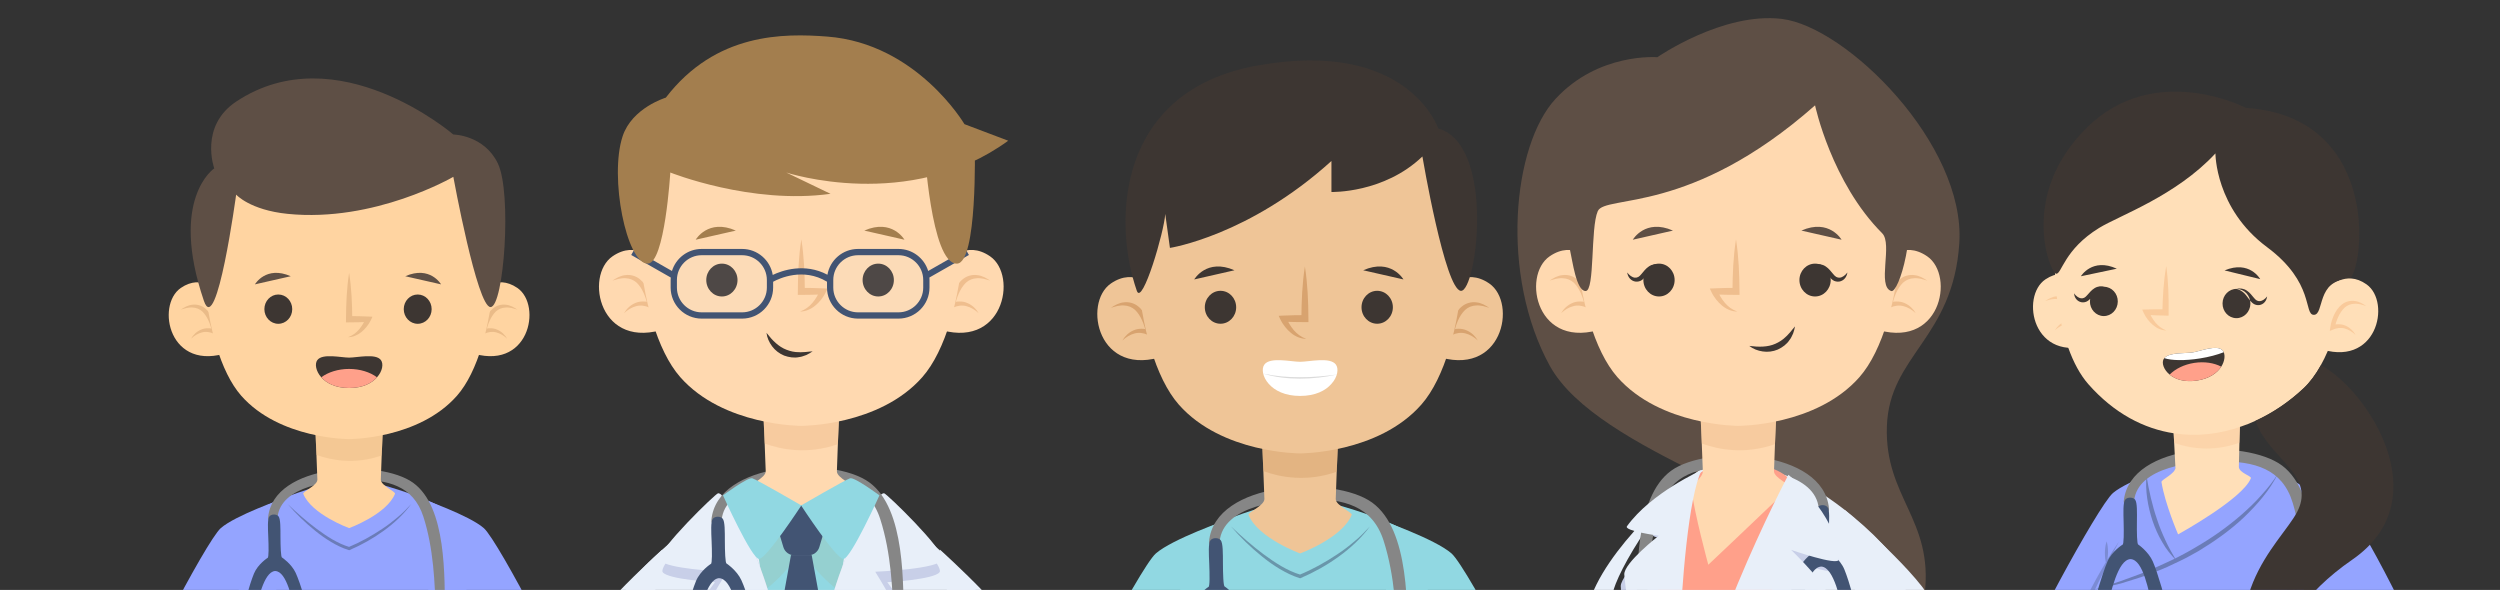 <svg xmlns="http://www.w3.org/2000/svg" viewBox="0 0 873 206" width="873" height="206">
	<rect x="0" y="0" width="873" height="206" fill="#333333" stroke="none"/>
	<defs>
		<clipPath clipPathUnits="userSpaceOnUse" id="cp1">
			<path d="M-54 -193L946 -193L946 807L-54 807Z" />
		</clipPath>
	</defs>
	<style>
		tspan { white-space:pre }
		.shp0 { opacity: 0.4;fill: #868686 } 
		.shp1 { fill: #425473 } 
		.shp2 { fill: #94a4ff } 
		.shp3 { opacity: 0.302;fill: #425473 } 
		.shp4 { opacity: 0.502;fill: #425473 } 
		.shp5 { fill: #ffd4a1 } 
		.shp6 { fill: #e8eff9 } 
		.shp7 { fill: #868686 } 
		.shp8 { opacity: 0.502;fill: #eabb88 } 
		.shp9 { fill: #eabb88 } 
		.shp10 { fill: #5e4f45 } 
		.shp11 { fill: #3d3632 } 
		.shp12 { fill: #ffa08a } 
		.shp13 { fill: #91d8e2 } 
		.shp14 { fill: #efc597 } 
		.shp15 { fill: #a37e4e } 
		.shp16 { opacity: 0.502;fill: #d8a36f } 
		.shp17 { fill: #d8a36f } 
		.shp18 { fill: #ffffff } 
		.shp19 { opacity: 0.302;fill: #868686 } 
		.shp20 { fill: #c8cfe8 } 
		.shp21 { opacity: 0.302;fill: #a1bfa8 } 
		.shp22 { opacity: 0.302;fill: #c8cfe8 } 
		.shp23 { fill: #ffd9b0 } 
		.shp24 { opacity: 0.502;fill: #efbe8e } 
		.shp25 { fill: #efbe8e } 
		.shp26 { opacity: 0.102;fill: #e8eff9 } 
		.shp27 { fill: #ffdfb8 } 
		.shp28 { opacity: 0.502;fill: #f9ca9b } 
		.shp29 { fill: #f9ca9b } 
	</style>
	<g id="Page 1" clip-path="url(#cp1)">
		<g id="Folder 2">
			<path id="Path 2" class="shp0" d="M223.38 552.73C223.38 563.78 175.8 572.74 117.09 572.74C58.39 572.74 10.8 563.78 10.8 552.73C10.8 541.67 58.39 532.71 117.09 532.71C175.8 532.71 223.38 541.67 223.38 552.73Z" />
			<path id="Path 3" class="shp1" d="M91.39 525.64L91.39 532.81C91.39 532.81 61.74 543.65 58.42 549.24C55.09 554.84 112.09 542.42 112.09 537.44L112.09 525.64L91.39 525.64ZM156.82 525.64L156.82 532.81C156.82 532.81 186.48 543.65 189.8 549.24C193.12 554.84 136.13 542.42 136.13 537.44L136.13 525.64L156.82 525.64Z" />
			<path id="Path 4" class="shp2" d="M171 326.22C171 326.22 170.78 333.63 170.43 345.66C170.39 346.93 170.37 348.24 170.32 349.62C168.75 403.33 164.87 531 163.77 532.45C162.41 534.31 135.37 535.54 131.69 532.45C128.01 529.38 125.9 369.7 125.9 369.7L120.42 369.7C120.42 369.7 117.69 531.66 116.7 532.16C115.69 532.65 95.64 537.18 84.77 531.62C79.95 529.12 76.44 402.92 75.17 349.6C75.13 348 75.11 346.49 75.06 345.02C74.78 333.39 74.65 326.22 74.65 326.22L171 326.22Z" />
			<path id="Path 5" class="shp3" d="M171 326.22C171 326.22 170.78 333.63 170.43 345.66C170.39 346.93 170.37 348.24 170.32 349.62C158.62 353.37 141.84 357.05 121.04 357.05C100.2 357.05 85.12 353.35 75.17 349.6C75.13 348 75.11 346.49 75.06 345.02C74.78 333.39 74.65 326.22 74.65 326.22L171 326.22Z" />
			<path id="Path 6" class="shp4" d="M117.09 522.65C114.38 523.68 111.54 524.35 108.67 524.85C105.81 525.35 102.89 525.55 99.98 525.61C97.06 525.61 94.14 525.33 91.28 524.79C88.4 524.26 85.63 523.29 83.01 522.07C85.8 522.86 88.57 523.61 91.42 523.96C94.25 524.32 97.11 524.6 99.98 524.51C102.84 524.55 105.7 524.33 108.56 524.02C111.41 523.7 114.26 523.25 117.09 522.65ZM130.65 522.65C133.48 523.25 136.33 523.7 139.18 524.02C142.04 524.33 144.9 524.55 147.76 524.51C150.63 524.6 153.49 524.32 156.32 523.96C159.17 523.61 161.94 522.86 164.73 522.07C162.11 523.29 159.34 524.26 156.46 524.79C153.6 525.33 150.68 525.61 147.76 525.61C144.85 525.55 141.93 525.35 139.07 524.85C136.2 524.35 133.36 523.68 130.65 522.65Z" />
			<path id="Path 7" class="shp2" d="M175.18 334.44C173.89 339.27 149.59 347.4 123.13 347.4C93.46 347.4 72.37 339.27 71.06 334.44C69.77 329.62 84.46 186.63 87.04 181.07C89.65 175.49 118.02 167.16 123.13 167.16C128.24 167.16 156.61 175.49 159.19 181.07C161.79 186.63 176.47 329.62 175.18 334.44Z" />
			<path id="Path 8" class="shp5" d="M76.6 254.69L74.06 262.25C64.55 260.72 54.4 254.28 49.14 249.63C50.43 245.27 51.35 242.36 51.35 242.36C58.34 243.72 76.6 254.69 76.6 254.69Z" />
			<path id="Path 9" class="shp2" d="M98.99 174.1C98.99 174.1 94.85 260.87 80.32 262.47C78.31 262.69 76.2 262.61 74.06 262.26C64.55 260.72 54.4 254.28 49.14 249.63C47.06 247.79 45.74 246.24 45.5 245.38C44.52 241.83 71.95 188.93 77.1 184.42C82.27 179.9 98.99 174.1 98.99 174.1Z" />
			<path id="Path 10" class="shp3" d="M77.16 262.25C77.16 257.66 77.4 253.1 77.68 248.53C77.93 243.97 78.35 239.42 78.78 234.87C79.25 230.32 79.73 225.78 80.38 221.25L81.36 214.46C81.76 212.21 82.1 209.95 82.57 207.7C82.59 210 82.47 212.28 82.43 214.57L82.06 221.42C81.8 225.99 81.38 230.54 80.96 235.08C80.48 239.63 80 244.17 79.35 248.7C78.73 253.23 78.06 257.75 77.16 262.25ZM77.16 209.5C78.66 210.59 79.56 211.98 80.32 213.44C81.02 214.93 81.57 216.49 81.51 218.35C80.01 217.26 79.11 215.87 78.36 214.41C77.66 212.92 77.11 211.35 77.16 209.5Z" />
			<path id="Path 11" class="shp6" d="M107.69 217.23C115.05 249.01 113.53 256.68 110.8 260.23C107.92 263.96 103.41 265.9 103.22 265.98L102.33 263.87L102.77 264.92L102.33 263.87C102.37 263.85 106.48 262.08 108.98 258.83C110.96 256.26 112.74 249.22 105.46 217.74L107.69 217.23Z" />
			<path id="Path 12" class="shp1" d="M105.82 263.07L106.02 263.45C106.58 264.54 106.14 265.89 105.05 266.45L101.96 268.04C100.87 268.6 99.52 268.17 98.96 267.08L98.77 266.7C98.21 265.61 98.64 264.26 99.73 263.7L102.82 262.11C103.91 261.55 105.26 261.99 105.82 263.07Z" />
			<path id="Path 13" class="shp6" d="M87.08 217.39C80.11 240.97 78.2 253.93 81.09 258.19C83.4 261.6 87.39 263.6 87.43 263.62L86.41 265.67C86.23 265.58 81.84 263.38 79.19 259.48C75.75 254.41 77.4 242.03 84.88 216.74L87.08 217.39Z" />
			<path id="Path 14" class="shp1" d="M83.99 262.62L83.78 262.99C83.15 264.04 83.5 265.41 84.56 266.04L87.55 267.81C88.6 268.44 89.97 268.09 90.6 267.03L90.82 266.67C91.44 265.61 91.09 264.24 90.04 263.61L87.05 261.84C85.99 261.22 84.62 261.57 83.99 262.62Z" />
			<path id="Path 15" class="shp5" d="M200.59 287.56C197.19 290.76 176.2 293.72 135.77 277.68C135.85 277.66 135.92 277.64 136.01 277.62C136.01 277.62 122.29 267.82 107.3 265.26C107.3 265.26 100.68 265.45 92.46 265.89C90.34 266 88.13 266.15 85.87 266.31C86.5 265.96 94.68 259.21 109.8 258.05C138.69 255.83 165.79 264.44 173.81 265.34L169.64 254.69C169.64 254.69 187.88 243.72 194.89 242.36C194.89 242.36 207.95 280.64 200.59 287.56Z" />
			<path id="Path 16" class="shp2" d="M147.07 174.1C147.07 174.1 163.79 179.89 168.95 184.42C174.11 188.94 201.53 241.84 200.56 245.39C199.59 248.93 180.24 264.09 165.73 262.48C151.21 260.87 147.07 174.1 147.07 174.1Z" />
			<path id="Path 17" class="shp7" d="M96.91 180.74C97.95 169.53 115.95 167.68 124.44 167.56C135.25 167.4 144.34 169.52 147.86 180.48C151.33 191.3 151.94 203.44 152.12 214.76C152.15 216.87 155.44 216.88 155.4 214.76C155.2 201.71 156.08 177.14 144.27 168.59C132.58 160.14 95.38 161.74 93.62 180.74C93.43 182.84 96.72 182.83 96.91 180.74Z" />
			<path id="Path 18" class="shp5" d="M136.01 277.62C135.92 277.64 135.85 277.66 135.76 277.68C130.55 279.35 125.47 280.84 120.54 282.15C75.17 294.31 43.2 292.58 41.25 287.19C39.65 282.83 45.7 261.18 49.14 249.63C54.4 254.28 64.55 260.72 74.06 262.25L72.33 267.45C76.4 266.99 81.16 266.62 85.85 266.31L85.87 266.31C88.12 266.16 90.34 266 92.46 265.89C100.68 265.45 107.3 265.26 107.3 265.26C122.29 267.82 136.01 277.62 136.01 277.62Z" />
			<path id="Path 19" class="shp8" d="M136.01 277.62C130.7 279.3 125.53 280.82 120.54 282.15C107.32 277.24 104.65 267.97 84.77 266.38C92.99 265.94 107.3 265.26 107.3 265.26C122.29 267.82 136.01 277.62 136.01 277.62Z" />
			<path id="Path 20" class="shp1" d="M161.31 220.97C161.31 225.14 157.93 228.52 153.76 228.52C149.59 228.52 146.21 225.14 146.21 220.97C146.21 216.8 149.59 213.42 153.76 213.42C157.93 213.42 161.31 216.8 161.31 220.97Z" />
			<path id="Path 21" class="shp6" d="M158.3 220.97C158.3 223.48 156.27 225.52 153.76 225.52C151.25 225.52 149.21 223.48 149.21 220.97C149.21 218.46 151.25 216.43 153.76 216.43C156.27 216.43 158.3 218.46 158.3 220.97Z" />
			<path id="Path 22" class="shp4" d="M100.46 176.03C103.69 179.1 107.04 182.04 110.59 184.69C114.14 187.3 117.89 189.79 122.06 191.03L121.71 191.05C125.8 189.37 129.72 187.17 133.43 184.71C135.3 183.49 137.06 182.13 138.77 180.69C140.51 179.28 142.06 177.67 143.59 176.03C140.93 179.65 137.57 182.76 133.91 185.4C130.24 188.05 126.29 190.27 122.11 192.07L121.94 192.14L121.76 192.08C119.56 191.41 117.52 190.38 115.58 189.23C113.64 188.08 111.82 186.76 110.07 185.35C106.59 182.53 103.37 179.42 100.46 176.03Z" />
			<path id="Path 23" class="shp1" d="M84.13 215.72C84.88 212.46 87.02 204.35 88.68 200.3C90.05 196.98 93.44 194.81 93.44 194.81C93.9 194.78 93.82 190.77 93.68 187.5C93.56 184.61 93.36 181.24 94.08 180.33C94.77 179.46 96.52 179.45 97.23 180.27C97.99 181.14 97.93 184.51 97.94 187.41C97.95 190.69 98.06 194.69 98.51 194.7C98.51 194.7 101.78 196.87 103.25 200.04C104.88 203.58 107.73 212.98 108.24 215.72C108.87 219.13 107.75 219.51 106.77 219.82C105.39 220.24 104.55 219.28 103.58 215.51C102.05 209.53 100.2 199.49 96.08 199.4L96.08 199.39C91.97 199.68 90 210.2 88.5 216.05C87.57 219.71 86.78 220.04 85.37 219.68C84.39 219.42 83.38 218.97 84.13 215.72Z" />
			<path id="Path 24" class="shp3" d="M169.18 262.25C168.28 257.75 167.62 253.23 166.99 248.7C166.34 244.17 165.86 239.63 165.39 235.08C164.96 230.54 164.54 225.99 164.29 221.42L163.92 214.57C163.87 212.28 163.75 210 163.77 207.7C164.25 209.95 164.58 212.21 164.98 214.46L165.96 221.25C166.61 225.78 167.09 230.32 167.57 234.87C167.99 239.42 168.41 243.97 168.66 248.53C168.94 253.1 169.18 257.66 169.18 262.25ZM169.18 209.5C169.23 211.35 168.68 212.92 167.99 214.41C167.23 215.87 166.33 217.26 164.83 218.35C164.77 216.49 165.32 214.93 166.02 213.44C166.78 211.98 167.68 210.59 169.18 209.5Z" />
			<path id="Path 25" class="shp4" d="M168.24 254.18C169.67 253.93 171.05 253.53 172.4 253.03C173.76 252.58 175.07 252.01 176.37 251.42C178.97 250.21 181.47 248.82 183.86 247.24C186.32 245.76 188.58 244 190.88 242.27C193.15 240.51 195.33 238.63 197.55 236.77C196.59 237.85 195.59 238.89 194.6 239.96C193.54 240.95 192.5 241.95 191.41 242.92C189.21 244.8 186.9 246.59 184.45 248.16C181.97 249.69 179.42 251.12 176.7 252.19C173.99 253.23 171.16 254.1 168.24 254.18ZM78.45 254.18C75.54 254.1 72.7 253.23 69.99 252.19C67.27 251.12 64.72 249.69 62.24 248.16C59.79 246.59 57.49 244.8 55.28 242.92C54.19 241.95 53.15 240.95 52.09 239.96C51.1 238.89 50.1 237.85 49.14 236.77C51.36 238.63 53.54 240.51 55.81 242.27C58.11 244 60.37 245.76 62.83 247.24C65.22 248.82 67.73 250.21 70.32 251.42C71.62 252.01 72.94 252.58 74.29 253.03C75.64 253.53 77.02 253.93 78.45 254.18ZM70.98 329.55C75.12 331.19 79.38 332.52 83.67 333.68C85.81 334.29 87.98 334.77 90.14 335.33L96.67 336.68C105.4 338.32 114.28 339.23 123.15 339.3C127.6 339.48 132.02 339.14 136.46 338.92C138.67 338.71 140.87 338.4 143.07 338.14L146.38 337.72L149.64 337.08C151.82 336.64 154.02 336.27 156.18 335.76L162.59 333.95C163.66 333.64 164.75 333.41 165.8 333.03L168.93 331.87L175.2 329.55C167.03 333.08 158.63 336.34 149.81 337.91L146.53 338.62C145.42 338.81 144.31 338.92 143.2 339.08C140.98 339.35 138.77 339.69 136.55 339.92C132.08 340.17 127.62 340.55 123.14 340.39C114.2 340.23 105.26 339.33 96.5 337.51C87.76 335.68 79.15 333.13 70.98 329.55Z" />
			<path id="Path 26" class="shp5" d="M141.82 261.07C141.82 261.07 161.33 253.65 163.06 254.14C164.79 254.64 159.35 257.59 159.35 257.59C159.35 257.59 170.6 254.16 172.08 255.67C173.56 257.18 166.02 260.07 166.02 260.07C166.02 260.07 174.63 258.21 174.79 259.73C174.95 261.25 166.83 264.53 166.83 264.53L141.82 261.07ZM137.93 172.45C135 179.64 121.91 184.42 121.91 184.42C121.91 184.42 108.81 179.64 105.9 172.45C105.57 171.66 110.83 169.58 110.83 167.5C110.83 166.73 110.67 163.12 110.5 158.84C110.21 151.61 109.8 142.56 109.8 142.56L134.03 142.56C134.03 142.56 133.62 151.77 133.29 159.04C133.11 163.23 132.98 166.75 132.98 167.5C132.98 169.58 138.26 171.66 137.93 172.45Z" />
			<path id="Path 27" class="shp8" d="M134.03 142.56C134.03 142.56 133.62 151.77 133.29 159.04C123.93 162.33 115.74 160.75 110.5 158.84C110.21 151.61 109.8 142.56 109.8 142.56L134.03 142.56Z" />
			<path id="Path 28" class="shp5" d="M76.33 102.01C76.33 102.01 70.71 95.36 63.14 100.55C54.31 106.62 59.05 130.35 80.02 122.97L76.33 102.01Z" />
			<path id="Path 29" class="shp9" d="M66.7 118.29C67.46 116.95 68.65 115.77 70.18 115.12C70.93 114.77 71.78 114.62 72.63 114.62C73.49 114.59 74.31 114.83 75.11 115.09L74.08 115.9C73.5 113.3 72.5 110.58 70.67 108.79C69.73 107.93 68.54 107.43 67.21 107.39C66.55 107.3 65.88 107.46 65.19 107.54C64.5 107.68 63.85 107.95 63.14 108.12C64.32 107.33 65.63 106.55 67.18 106.41C68.69 106.2 70.39 106.66 71.62 107.67C72.87 108.67 73.7 110.01 74.33 111.37C74.93 112.76 75.37 114.16 75.57 115.68L75.74 117.01L74.53 116.48C73.28 115.93 71.88 115.7 70.51 116.08C69.14 116.43 67.81 117.22 66.7 118.29Z" />
			<path id="Path 30" class="shp5" d="M167.49 102.01C167.49 102.01 173.1 95.36 180.67 100.55C189.51 106.62 184.76 130.35 163.8 122.97L167.49 102.01Z" />
			<path id="Path 31" class="shp9" d="M177.11 118.29C176 117.22 174.68 116.43 173.31 116.08C171.94 115.7 170.54 115.93 169.28 116.48L168.07 117.01L168.25 115.68C168.45 114.16 168.88 112.76 169.48 111.37C170.12 110.01 170.95 108.67 172.2 107.67C173.42 106.66 175.13 106.2 176.64 106.41C178.18 106.55 179.5 107.33 180.68 108.12C179.97 107.95 179.31 107.68 178.63 107.54C177.94 107.46 177.27 107.3 176.6 107.39C175.28 107.43 174.08 107.93 173.14 108.79C171.32 110.58 170.31 113.3 169.74 115.9L168.7 115.09C169.5 114.83 170.33 114.59 171.19 114.62C172.03 114.62 172.88 114.77 173.64 115.12C175.16 115.77 176.35 116.95 177.11 118.29Z" />
			<path id="Path 32" class="shp5" d="M159.59 138.17C146.18 153.42 121.92 153.34 121.92 153.34C121.92 153.34 97.65 153.42 84.22 138.17C69.73 121.68 66.52 73.08 78.73 57.61C90.07 43.28 108.37 39.58 121.92 39.58C135.44 39.58 153.74 43.28 165.08 57.61C177.29 73.08 174.1 121.68 159.59 138.17Z" />
			<path id="Path 33" class="shp10" d="M71.2 105.05C75.66 118.17 82.46 67.96 82.46 67.96C82.46 67.96 87.24 73.34 100.43 74.68C130.87 77.77 158.3 61.75 158.3 61.75C158.3 61.75 166.62 107.23 171.29 107.23C175.96 107.23 178.83 67.31 173.83 57.02C169.01 47.1 158.3 46.97 158.3 46.97C158.3 46.97 117.77 12.09 82.52 35.45C69.47 44.1 74.82 58.8 74.82 58.8C74.82 58.8 59.02 69.21 71.2 105.05Z" />
			<path id="Path 34" class="shp11" d="M102.05 107.95C102.05 110.78 99.87 113.07 97.18 113.07C94.5 113.07 92.32 110.78 92.32 107.95C92.32 105.13 94.5 102.84 97.18 102.84C99.87 102.84 102.05 105.13 102.05 107.95Z" />
			<path id="Path 35" class="shp10" d="M89.02 99.3C89.02 99.3 92.86 92.64 101.53 96.46" />
			<path id="Path 36" class="shp11" d="M140.99 107.95C140.99 110.78 143.17 113.07 145.86 113.07C148.55 113.07 150.73 110.78 150.73 107.95C150.73 105.13 148.55 102.84 145.86 102.84C143.17 102.84 140.99 105.13 140.99 107.95Z" />
			<path id="Path 37" class="shp10" d="M154.02 99.3C154.02 99.3 150.18 92.64 141.51 96.46" />
			<path id="Path 38" class="shp9" d="M121.91 95.28C122.77 100.68 122.97 106.07 123.01 111.47L121.91 110.38C124.14 110.39 126.37 110.42 128.6 110.53L130.07 110.6L129.48 111.84C129.07 112.69 128.58 113.37 128.05 114.07C127.52 114.76 126.9 115.37 126.23 115.93C124.89 117.03 123.2 117.76 121.52 117.75C123.1 117.19 124.37 116.23 125.38 115.04C125.88 114.45 126.32 113.81 126.73 113.15C127.12 112.5 127.47 111.76 127.73 111.11L128.6 112.42C126.37 112.52 124.14 112.56 121.91 112.57L120.81 112.57L120.82 111.47C120.86 106.07 121.06 100.68 121.91 95.28Z" />
			<path id="Path 39" class="shp11" d="M131.65 131.75C129.86 133.8 126.68 135.49 121.91 135.49C117.17 135.49 114 133.8 112.18 131.75C110.26 129.57 109.87 127.04 110.8 125.76C112.59 123.3 119.12 124.88 121.91 124.88C124.71 124.88 131.27 123.3 133.03 125.76C133.96 127.04 133.6 129.6 131.65 131.75Z" />
			<path id="Path 40" class="shp12" d="M131.65 131.75C129.86 133.8 126.68 135.49 121.91 135.49C117.17 135.49 114 133.8 112.18 131.75C114.59 129.96 118.07 128.83 121.91 128.83C125.76 128.83 129.24 129.96 131.65 131.75Z" />
		</g>
		<g id="Folder 2">
			<path id="Path 41" class="shp0" d="M572.9 604.06C572.9 616.12 520.97 625.9 456.91 625.9C392.85 625.9 340.92 616.12 340.92 604.06C340.92 592 392.85 582.22 456.91 582.22C520.97 582.22 572.9 592 572.9 604.06Z" />
			<path id="Path 42" class="shp11" d="M419.69 576.85L419.69 584.91C419.69 584.91 386.35 597.1 382.61 603.39C378.88 609.68 442.95 595.72 442.95 590.12L442.95 576.85L419.69 576.85ZM493.24 576.85L493.24 584.91C493.24 584.91 526.58 597.1 530.31 603.39C534.04 609.68 469.97 595.72 469.97 590.12L469.97 576.85L493.24 576.85Z" />
			<path id="Path 43" class="shp13" d="M509.18 352.67C509.18 352.67 508.93 361 508.54 374.52C508.49 375.95 508.47 377.43 508.41 378.98C506.64 439.36 502.28 582.88 501.05 584.51C499.52 586.6 469.12 587.98 464.98 584.51C460.85 581.06 458.48 401.55 458.48 401.55L452.32 401.55C452.32 401.55 449.24 583.62 448.14 584.19C447 584.73 424.46 589.83 412.24 583.57C406.82 580.76 402.88 438.89 401.45 378.96C401.4 377.16 401.38 375.46 401.33 373.81C401.01 360.73 400.86 352.67 400.86 352.67L509.18 352.67Z" />
			<path id="Path 44" class="shp3" d="M509.18 352.67C509.18 352.67 508.93 361 508.54 374.52C508.49 375.95 508.47 377.43 508.41 378.98C495.26 383.2 476.39 387.33 453.01 387.33C429.58 387.33 412.64 383.17 401.45 378.96C401.4 377.16 401.38 375.46 401.33 373.81C401.01 360.73 400.86 352.67 400.86 352.67L509.18 352.67Z" />
			<path id="Path 45" class="shp4" d="M448.57 573.49C445.53 574.65 442.33 575.41 439.11 575.97C435.89 576.53 432.61 576.75 429.34 576.82C426.06 576.82 422.77 576.51 419.55 575.9C416.33 575.3 413.21 574.21 410.26 572.84C413.39 573.73 416.51 574.57 419.71 574.96C422.9 575.37 426.11 575.68 429.33 575.59C432.55 575.62 435.77 575.39 438.98 575.04C442.19 574.68 445.39 574.16 448.57 573.49ZM463.82 573.49C467 574.16 470.2 574.68 473.41 575.04C476.62 575.39 479.84 575.62 483.05 575.59C486.28 575.68 489.49 575.37 492.68 574.96C495.88 574.57 499 573.73 502.13 572.84C499.18 574.21 496.06 575.3 492.83 575.9C489.61 576.51 486.33 576.82 483.05 576.82C479.77 576.75 476.5 576.53 473.27 575.97C470.06 575.41 466.86 574.65 463.82 573.49Z" />
			<path id="Path 46" class="shp14" d="M534.09 265.47C534.09 265.47 539.87 341.94 529.37 374.08C529.37 374.08 519.14 377.29 513.89 374.08C513.89 374.08 507.21 289.76 509.18 273.73C511.15 257.71 534.09 265.47 534.09 265.47Z" />
			<path id="Path 47" class="shp13" d="M513.87 361.92C512.42 367.34 485.11 376.48 455.36 376.48C422.01 376.48 398.3 367.34 396.82 361.92C395.37 356.49 411.89 195.75 414.79 189.5C417.72 183.23 449.62 173.86 455.36 173.86C461.1 173.86 493 183.23 495.9 189.5C498.83 195.75 515.32 356.49 513.87 361.92Z" />
			<path id="Path 48" class="shp14" d="M403.05 272.27L400.19 280.77C389.5 279.04 378.1 271.8 372.18 266.58C373.64 261.67 374.67 258.4 374.67 258.4C382.53 259.92 403.05 272.27 403.05 272.27Z" />
			<path id="Path 49" class="shp13" d="M428.23 181.66C428.23 181.66 423.57 279.21 407.24 281.01C404.98 281.26 402.61 281.16 400.2 280.77C389.5 279.04 378.1 271.8 372.19 266.58C369.85 264.51 368.37 262.76 368.1 261.8C366.99 257.81 397.83 198.34 403.62 193.26C409.43 188.19 428.23 181.66 428.23 181.66Z" />
			<path id="Path 50" class="shp3" d="M403.69 280.77C403.69 275.6 403.96 270.47 404.27 265.34C404.55 260.21 405.03 255.09 405.5 249.98C406.04 244.87 406.58 239.76 407.3 234.68L408.4 227.04C408.86 224.51 409.23 221.96 409.77 219.44C409.79 222.02 409.66 224.59 409.61 227.16L409.19 234.86C408.91 239.99 408.43 245.11 407.95 250.22C407.42 255.33 406.88 260.44 406.15 265.53C405.44 270.62 404.7 275.71 403.69 280.77ZM403.69 221.46C405.38 222.69 406.39 224.25 407.24 225.89C408.02 227.56 408.64 229.32 408.58 231.41C406.89 230.18 405.88 228.62 405.03 226.98C404.25 225.3 403.63 223.54 403.69 221.46Z" />
			<path id="Path 51" class="shp6" d="M438 230.15C446.27 265.88 444.57 274.5 441.5 278.48C438.27 282.68 433.19 284.86 432.98 284.95L431.98 282.58L432.48 283.76L431.98 282.58C432.02 282.56 436.65 280.56 439.46 276.91C441.68 274.03 443.68 266.11 435.49 230.73L438 230.15Z" />
			<path id="Path 52" class="shp1" d="M435.78 281.44L436.25 282.36C436.81 283.45 436.38 284.8 435.29 285.36L431.32 287.4C430.23 287.96 428.88 287.53 428.32 286.44L427.85 285.52C427.29 284.43 427.72 283.08 428.81 282.52L432.78 280.48C433.87 279.92 435.22 280.35 435.78 281.44Z" />
			<path id="Path 53" class="shp6" d="M414.84 230.33C407 256.84 404.86 271.41 408.1 276.2C410.7 280.03 415.19 282.28 415.23 282.3L414.09 284.61C413.88 284.51 408.95 282.03 405.97 277.64C402.11 271.95 403.96 258.03 412.37 229.6L414.84 230.33Z" />
			<path id="Path 54" class="shp1" d="M411.51 280.94L410.98 281.83C410.36 282.88 410.71 284.25 411.76 284.88L415.6 287.15C416.65 287.78 418.03 287.43 418.65 286.37L419.18 285.49C419.8 284.43 419.45 283.06 418.4 282.44L414.56 280.16C413.51 279.53 412.13 279.88 411.51 280.94Z" />
			<path id="Path 55" class="shp13" d="M482.28 181.66C482.28 181.66 501.07 188.18 506.87 193.26C512.67 198.35 543.49 257.81 542.41 261.8C541.32 265.79 519.57 282.83 503.25 281.02C486.93 279.21 482.28 181.66 482.28 181.66Z" />
			<path id="Path 56" class="shp7" d="M425.89 189.13C427.05 176.53 447.29 174.45 456.84 174.31C468.98 174.14 479.21 176.51 483.16 188.83C487.06 201 487.75 214.65 487.95 227.37C487.98 229.75 491.68 229.76 491.64 227.37C491.41 212.71 492.4 185.08 479.13 175.48C465.99 165.97 424.17 167.77 422.19 189.13C421.97 191.49 425.67 191.48 425.89 189.13Z" />
			<path id="Path 57" class="shp1" d="M498.28 234.36C498.28 239.05 494.48 242.85 489.79 242.85C485.11 242.85 481.31 239.05 481.31 234.36C481.31 229.67 485.11 225.87 489.79 225.87C494.48 225.87 498.28 229.67 498.28 234.36Z" />
			<path id="Path 58" class="shp6" d="M494.9 234.36C494.9 237.18 492.61 239.47 489.79 239.47C486.97 239.47 484.68 237.18 484.68 234.36C484.68 231.54 486.97 229.25 489.79 229.25C492.61 229.25 494.9 231.54 494.9 234.36Z" />
			<path id="Path 59" class="shp4" d="M429.88 183.83C433.51 187.29 437.27 190.59 441.26 193.57C445.25 196.51 449.47 199.3 454.16 200.7L453.76 200.72C458.36 198.84 462.78 196.36 466.94 193.59C469.04 192.23 471.03 190.69 472.94 189.07C474.9 187.49 476.64 185.68 478.37 183.83C475.37 187.91 471.59 191.4 467.48 194.37C463.35 197.35 458.92 199.84 454.21 201.86L454.02 201.94L453.82 201.88C451.34 201.12 449.06 199.96 446.88 198.68C444.7 197.38 442.64 195.9 440.69 194.32C436.77 191.15 433.14 187.64 429.88 183.83Z" />
			<path id="Path 60" class="shp1" d="M411.52 228.46C412.36 224.79 414.77 215.67 416.64 211.12C418.17 207.39 421.99 204.95 421.99 204.95C422.5 204.92 422.41 200.41 422.26 196.73C422.12 193.48 421.89 189.7 422.7 188.67C423.48 187.69 425.45 187.68 426.24 188.6C427.1 189.58 427.03 193.37 427.05 196.63C427.06 200.31 427.18 204.82 427.69 204.83C427.69 204.83 431.36 207.27 433.01 210.83C434.85 214.81 438.05 225.38 438.63 228.46C439.34 232.28 438.07 232.72 436.97 233.06C435.42 233.54 434.47 232.46 433.39 228.22C431.67 221.5 429.59 210.21 424.95 210.11L424.95 210.1C420.33 210.43 418.11 222.25 416.43 228.82C415.39 232.94 414.5 233.31 412.92 232.91C411.81 232.62 410.68 232.11 411.52 228.46Z" />
			<path id="Path 61" class="shp3" d="M507.13 280.77C506.12 275.71 505.37 270.62 504.67 265.53C503.94 260.44 503.4 255.33 502.87 250.22C502.39 245.11 501.91 239.99 501.63 234.86L501.21 227.16C501.16 224.59 501.03 222.02 501.05 219.44C501.59 221.96 501.96 224.51 502.41 227.04L503.51 234.68C504.24 239.76 504.78 244.87 505.32 249.98C505.79 255.09 506.27 260.21 506.55 265.34C506.86 270.47 507.13 275.6 507.13 280.77ZM507.13 221.46C507.19 223.54 506.57 225.3 505.79 226.98C504.94 228.62 503.93 230.18 502.24 231.41C502.18 229.32 502.8 227.56 503.58 225.89C504.43 224.25 505.44 222.69 507.13 221.46Z" />
			<path id="Path 62" class="shp4" d="M506.08 271.69C507.68 271.4 509.23 270.96 510.75 270.4C512.27 269.89 513.75 269.25 515.22 268.58C518.13 267.22 520.95 265.66 523.63 263.89C526.39 262.23 528.94 260.24 531.52 258.3C534.07 256.32 536.52 254.21 539.02 252.12C537.95 253.34 536.82 254.5 535.71 255.7C534.52 256.81 533.34 257.94 532.12 259.03C529.64 261.15 527.05 263.15 524.3 264.92C521.51 266.64 518.64 268.25 515.59 269.45C512.54 270.62 509.35 271.6 506.08 271.69ZM405.13 271.69C401.86 271.6 398.67 270.62 395.62 269.45C392.57 268.25 389.7 266.64 386.91 264.92C384.16 263.15 381.57 261.15 379.09 259.03C377.87 257.94 376.69 256.81 375.5 255.7C374.39 254.5 373.26 253.34 372.19 252.12C374.68 254.21 377.13 256.32 379.69 258.3C382.27 260.24 384.81 262.23 387.58 263.89C390.26 265.66 393.08 267.22 395.99 268.58C397.46 269.25 398.94 269.89 400.46 270.4C401.98 270.96 403.53 271.4 405.13 271.69ZM396.73 356.41C401.39 358.25 406.18 359.76 411.01 361.05C413.41 361.74 415.85 362.29 418.27 362.91L425.61 364.44C435.44 366.27 445.41 367.3 455.39 367.37C460.38 367.58 465.36 367.19 470.35 366.95C472.83 366.71 475.3 366.36 477.78 366.07L481.5 365.6L485.17 364.88C487.61 364.38 490.08 363.97 492.51 363.4L499.73 361.37C500.93 361.02 502.15 360.75 503.33 360.33L506.85 359.03L513.89 356.41C504.72 360.39 495.28 364.04 485.35 365.81L481.67 366.62C480.43 366.82 479.17 366.95 477.93 367.13C475.44 367.44 472.94 367.81 470.44 368.07C465.43 368.35 460.41 368.78 455.37 368.6C445.32 368.42 435.27 367.41 425.43 365.36C415.6 363.31 405.92 360.44 396.73 356.41Z" />
			<path id="Path 63" class="shp15" d="M480.05 318.8L421.36 323.16C416.85 323.5 412.92 320.11 412.59 315.6L406.54 234.28C406.21 229.77 409.59 225.84 414.1 225.51L472.79 221.14C477.3 220.81 481.23 224.19 481.56 228.7L487.61 310.03C487.94 314.54 484.56 318.46 480.05 318.8Z" />
			<path id="Path 64" class="shp6" d="M458.6 228.01L429.77 230.12C427.91 230.25 426.29 228.86 426.16 227L425.86 222.95C425.73 221.09 427.12 219.48 428.98 219.34L457.81 217.23C459.67 217.09 461.28 218.49 461.42 220.35L461.72 224.39C461.85 226.25 460.46 227.87 458.6 228.01ZM452.69 212.05L453.1 217.58L448.72 217.9L448.53 215.36C448.44 214.02 447.27 213.01 445.93 213.11L440.14 213.54C438.8 213.63 437.8 214.8 437.89 216.14L438.08 218.68L433.7 219L433.3 213.47C433.15 211.52 434.6 209.84 436.55 209.69L448.92 208.79C450.85 208.65 452.55 210.1 452.69 212.05Z" />
			<path id="Path 65" class="shp14" d="M469.84 298.03C469.74 298.06 469.66 298.08 469.57 298.11C463.7 299.98 457.99 301.66 452.45 303.13C401.45 316.8 365.51 314.86 363.32 308.8C361.52 303.9 368.32 279.56 372.19 266.58C378.1 271.8 389.5 279.04 400.2 280.77L398.25 286.6C402.83 286.09 408.18 285.67 413.45 285.32L413.47 285.32C416.01 285.15 418.5 284.98 420.89 284.85C430.13 284.36 453.99 283.66 453.99 283.66C470.84 286.54 469.84 298.03 469.84 298.03ZM453.52 302.87C454.58 302.74 468.69 303.98 472.25 303.15C475.8 302.31 486.44 299.09 486.98 296.32C487.32 294.55 486.39 294.41 486.39 294.41C486.39 294.41 487.4 294.11 487.65 292.92C487.89 291.72 487.05 291.13 487.05 291.13C487.05 291.13 489.06 289.77 488.52 287.53C488.23 286.35 485.92 285.79 485.92 285.79C485.92 285.79 488 284.41 486.94 282.98C485.74 281.35 474.01 284.06 473.74 283.75C471.99 281.7 482.69 284.45 482.28 281.55C482.14 280.57 469.82 274.95 464.58 277.91C460.18 280.39 450.68 283.76 450.68 283.76L453.52 302.87ZM531.03 366.42C530.98 367.58 536.04 382.08 535.42 386C534.8 389.91 531.66 400.02 529.85 400.74C528.04 401.46 528 400.2 528 400.2C528 400.2 525.42 406.1 524.15 406.46C522.87 406.82 522.49 406.18 522.49 406.18C522.49 406.18 519.93 409.01 518.61 408.92C517.29 408.82 516.63 405.38 516.63 405.38C516.63 405.38 515.38 407.6 513.66 406.71C512.39 406.05 514.23 388.32 513.86 388.05C511.5 386.32 513.99 398.42 510.81 398.2C509.74 398.13 504.71 385.6 507.49 379.7C509.83 374.74 513.29 366.19 513.29 366.19L531.03 366.42ZM472.01 179.81C468.7 187.89 454 193.26 454 193.26C454 193.26 439.27 187.89 435.99 179.81C435.62 178.93 441.53 176.59 441.53 174.25C441.53 173.38 441.36 169.32 441.16 164.52C440.84 156.39 440.37 146.21 440.37 146.21L467.62 146.21C467.62 146.21 467.15 156.56 466.78 164.74C466.59 169.44 466.44 173.41 466.44 174.25C466.44 176.59 472.38 178.93 472.01 179.81Z" />
			<path id="Path 66" class="shp16" d="M467.62 146.21C467.62 146.21 467.15 156.56 466.78 164.74C456.26 168.43 447.05 166.66 441.16 164.52C440.84 156.39 440.37 146.21 440.37 146.21L467.62 146.21Z" />
			<path id="Path 67" class="shp14" d="M402.75 100.62C402.75 100.62 396.44 93.15 387.93 98.99C377.99 105.81 383.33 132.49 406.9 124.19L402.75 100.62Z" />
			<path id="Path 68" class="shp17" d="M391.93 118.92C392.78 117.42 394.12 116.09 395.83 115.36C396.68 114.97 397.64 114.8 398.59 114.8C399.56 114.76 400.49 115.04 401.38 115.33L400.22 116.23C399.57 113.31 398.44 110.25 396.39 108.25C395.34 107.28 393.99 106.72 392.5 106.67C391.76 106.58 391.01 106.75 390.22 106.84C389.46 107 388.72 107.3 387.92 107.49C389.25 106.61 390.73 105.73 392.46 105.58C394.16 105.34 396.08 105.85 397.46 106.99C398.86 108.11 399.79 109.62 400.51 111.15C401.18 112.71 401.67 114.28 401.89 115.99L402.09 117.49L400.73 116.89C399.32 116.27 397.75 116.02 396.21 116.44C394.67 116.83 393.18 117.72 391.93 118.92Z" />
			<path id="Path 69" class="shp14" d="M505.23 100.62C505.23 100.62 511.54 93.15 520.05 98.99C529.98 105.81 524.65 132.49 501.08 124.19L505.23 100.62Z" />
			<path id="Path 70" class="shp17" d="M516.05 118.92C514.8 117.72 513.31 116.83 511.77 116.44C510.23 116.02 508.66 116.27 507.25 116.89L505.89 117.49L506.08 115.99C506.31 114.28 506.79 112.71 507.47 111.15C508.18 109.62 509.12 108.11 510.52 106.99C511.9 105.85 513.81 105.34 515.51 105.58C517.25 105.73 518.73 106.61 520.06 107.49C519.26 107.3 518.52 107 517.75 106.84C516.97 106.75 516.22 106.58 515.47 106.67C513.98 106.72 512.64 107.28 511.59 108.25C509.53 110.25 508.4 113.31 507.75 116.23L506.59 115.33C507.49 115.04 508.42 114.76 509.38 114.8C510.34 114.8 511.29 114.97 512.14 115.36C513.86 116.09 515.19 117.42 516.05 118.92Z" />
			<path id="Path 71" class="shp14" d="M496.35 141.27C481.27 158.42 454 158.33 454 158.33C454 158.33 426.72 158.42 411.62 141.27C395.34 122.74 391.72 68.1 405.45 50.72C418.19 34.6 438.77 30.44 454 30.44C469.2 30.44 489.78 34.6 502.52 50.72C516.25 68.1 512.66 122.74 496.35 141.27Z" />
			<path id="Path 72" class="shp11" d="M431.67 107.3C431.67 110.48 429.22 113.05 426.2 113.05C423.17 113.05 420.72 110.48 420.72 107.3C420.72 104.13 423.17 101.55 426.2 101.55C429.22 101.55 431.67 104.13 431.67 107.3ZM417.02 97.58C417.02 97.58 421.34 90.09 431.08 94.38M475.44 107.3C475.44 110.48 477.89 113.05 480.91 113.05C483.94 113.05 486.39 110.48 486.39 107.3C486.39 104.13 483.94 101.55 480.91 101.55C477.89 101.55 475.44 104.13 475.44 107.3ZM490.09 97.58C490.09 97.58 485.77 90.09 476.03 94.38" />
			<path id="Path 73" class="shp17" d="M455.67 93.05C454.71 99.12 454.49 105.19 454.45 111.26L455.67 110.04C453.17 110.05 450.66 110.08 448.15 110.2L446.51 110.28L447.17 111.67C447.63 112.63 448.18 113.39 448.78 114.18C449.38 114.95 450.07 115.65 450.82 116.27C452.33 117.51 454.23 118.33 456.12 118.32C454.34 117.69 452.92 116.6 451.78 115.28C451.21 114.61 450.72 113.89 450.27 113.15C449.82 112.42 449.43 111.58 449.13 110.86L448.15 112.33C450.66 112.44 453.17 112.48 455.67 112.49L456.91 112.5L456.9 111.26C456.86 105.19 456.63 99.12 455.67 93.05Z" />
			<path id="Path 74" class="shp18" d="M464.93 134.05C462.93 136.37 459.36 138.26 453.99 138.26C448.67 138.26 445.1 136.37 443.05 134.05C440.89 131.62 440.46 128.75 441.51 127.32C443.51 124.54 450.85 126.34 453.99 126.34C457.13 126.34 464.5 124.54 466.5 127.32C467.53 128.75 467.14 131.64 464.93 134.05Z" />
			<path id="Path 75" class="shp11" d="M396.98 101.56C398.88 107 406.58 80.77 406.9 74.7L408.54 86.57C408.54 86.57 436.09 82.35 464.94 56.22L464.94 67.04C464.94 67.04 483.23 67.57 496.7 54.64C496.7 54.64 504.61 101.23 510.15 101.56C515.7 101.88 522.3 50.59 502.24 44.87C502.24 44.87 491.64 13.3 438.83 22.93C389.76 31.88 388.6 77.47 396.98 101.56Z" />
			<path id="Path 76" class="shp19" d="M441.12 130.46C445.34 131.37 449.63 131.75 453.93 131.73C458.23 131.77 462.52 131.33 466.8 130.8C462.59 131.75 458.26 132.21 453.93 132.23C449.61 132.19 445.24 131.77 441.12 130.46Z" />
		</g>
		<g id="Folder 2">
			<path id="Path 77" class="shp0" d="M416.43 665.57C416.43 679.91 354.67 691.54 278.48 691.54C202.29 691.54 140.52 679.91 140.52 665.57C140.52 651.22 202.29 639.59 278.48 639.59C354.67 639.59 416.43 651.22 416.43 665.57Z" />
			<path id="Path 78" class="shp10" d="M237.64 634.4L237.64 643.33C237.64 643.33 200.7 656.83 196.56 663.8C192.43 670.77 263.42 655.31 263.42 649.1L263.42 634.4L237.64 634.4ZM320.79 634.4L320.79 643.33C320.79 643.33 357.73 656.83 361.87 663.8C366.01 670.77 295.01 655.31 295.01 649.1L295.01 634.4L320.79 634.4Z" />
			<path id="Path 79" class="shp1" d="M342.36 371.84C342.36 371.84 342.07 381.57 341.61 397.37C341.55 399.04 341.52 400.77 341.47 402.58C339.39 473.13 334.3 640.81 332.86 642.71C331.08 645.15 295.56 646.76 290.72 642.71C285.89 638.68 283.13 428.95 283.13 428.95L275.93 428.95C275.93 428.95 272.33 641.67 271.04 642.33C269.71 642.97 243.38 648.92 229.1 641.61C222.77 638.33 218.17 472.58 216.5 402.55C216.44 400.45 216.41 398.47 216.35 396.54C215.98 381.26 215.81 371.84 215.81 371.84L342.36 371.84Z" />
			<path id="Path 80" class="shp6" d="M365.85 453.39C365.45 458.1 311.5 473.49 285.86 473.49C283.1 473.49 279.57 453.13 279.57 453.13C279.57 453.13 276.05 473.49 273.29 473.49C247.65 473.49 193.69 458.1 193.3 453.39C192.91 448.66 217.12 215.17 217.82 207.83C218.52 200.49 249.68 176.67 249.68 176.67L279.57 179.8L309.49 176.67C309.49 176.67 340.63 200.49 341.33 207.83C342.03 215.17 366.24 448.66 365.85 453.39Z" />
			<path id="Path 81" class="shp13" d="M297.8 176.38L279.83 283.96L266.83 206.21L266.81 206.18L261.84 176.38L297.8 176.38Z" />
			<path id="Path 82" class="shp20" d="M279.08 272.98L279.08 329.27C278.29 299.98 255.19 242.49 240.62 223.41C237.34 219.1 249.67 203.31 249.67 203.31C249.67 203.31 233.3 202.39 231.42 199.81C231.07 199.33 231.49 198.25 232.36 196.81C236.26 190.36 249.67 176.67 249.67 176.67L259.25 184.25C272.27 208.66 277.33 243.55 279.08 272.98ZM280.43 272.98L280.43 329.27C281.22 299.98 304.33 242.49 318.89 223.41C322.18 219.1 309.84 203.31 309.84 203.31C309.84 203.31 326.21 202.39 328.1 199.81C328.45 199.33 328.03 198.25 327.15 196.81C323.25 190.36 309.84 176.67 309.84 176.67L300.27 184.25C287.25 208.66 282.19 243.55 280.43 272.98ZM279.57 453.13C279.12 442.46 278.91 431.79 278.74 421.12C278.55 410.45 278.57 399.77 278.48 389.1C278.57 378.43 278.56 367.76 278.73 357.09L279.04 341.08C279.22 335.75 279.32 330.41 279.57 325.08C279.82 330.41 279.93 335.75 280.11 341.08L280.42 357.09C280.59 367.76 280.58 378.43 280.67 389.1C280.58 399.77 280.59 410.45 280.41 421.12C280.24 431.79 280.03 442.46 279.57 453.13Z" />
			<path id="Path 83" class="shp6" d="M231.3 191.91C231.3 191.91 200.36 219.53 198.93 230.17C197.5 240.81 172.36 345.22 172.34 352.04C172.28 370.67 207.02 416.61 207.02 416.61C207.02 416.61 223.19 403.53 228 386.94C228 386.94 205.3 350.18 205.4 341.78C205.43 339.07 231.3 191.91 231.3 191.91ZM328.2 191.91C328.2 191.91 359.14 219.53 360.57 230.17C361.99 240.81 387.13 345.22 387.16 352.04C387.22 370.67 352.47 416.61 352.47 416.61C352.47 416.61 336.31 403.53 331.5 386.94C331.5 386.94 354.19 350.18 354.1 341.78C354.07 339.07 328.2 191.91 328.2 191.91Z" />
			<path id="Path 84" class="shp20" d="M229.41 378.97C229.6 383.33 228.7 387.72 227.22 391.85C225.76 396.01 223.65 399.93 221.12 403.53C216 410.71 209.16 416.57 201.47 420.61C208.2 415.12 214.43 409.23 219.33 402.27C221.8 398.82 223.9 395.11 225.64 391.22C227.32 387.33 228.75 383.26 229.41 378.97ZM329.74 378.97C330.41 383.26 331.84 387.32 333.53 391.22C335.26 395.1 337.38 398.79 339.81 402.27C341.1 403.95 342.3 405.71 343.75 407.27C344.45 408.07 345.1 408.93 345.84 409.69L348.07 411.98C349.52 413.56 351.2 414.9 352.74 416.41C354.34 417.85 356.06 419.14 357.68 420.61C355.79 419.55 353.92 418.43 352.08 417.25C350.36 415.93 348.5 414.74 346.91 413.23C343.55 410.41 340.65 407.06 338.02 403.54C335.53 399.9 333.41 396 331.94 391.84C330.47 387.71 329.56 383.33 329.74 378.97Z" />
			<path id="Path 85" class="shp21" d="M297.8 176.38L292.82 206.18L292.8 206.21C292.8 206.21 283.18 199.46 279.83 190.32C276.45 199.46 266.83 206.21 266.83 206.21L266.81 206.18L261.84 176.38L297.8 176.38Z" />
			<path id="Path 86" class="shp1" d="M289.42 226.58L279.85 283.96L279.83 268.97L279.83 283.96L270.24 226.66L276.21 193.83L279.83 193.83L279.85 193.83L283.44 193.83L289.42 226.58Z" />
			<path id="Path 87" class="shp6" d="M279.08 329.28C279.08 289.17 259.71 240.46 244.04 220.65C244 220.61 243.98 220.56 243.95 220.5C243.49 219.53 244.39 216.99 245.79 213.99C248.73 207.79 253.86 199.66 253.86 199.66C253.86 199.66 237.97 199.02 232.36 196.81C231.24 196.37 230.52 195.89 230.41 195.32C229.73 191.9 249.92 172.29 250.77 172.24C251.25 172.22 251.82 172.7 251.82 172.7C254.54 176.19 257.01 180.07 259.25 184.25C272.27 208.66 277.33 243.55 279.08 272.98C280.94 304.18 279.08 329.28 279.08 329.28ZM307.67 172.71C307.67 172.71 308.24 172.21 308.71 172.24C309.58 172.29 329.75 191.89 329.07 195.31C328.38 198.73 305.63 199.65 305.63 199.65C305.63 199.65 317.34 218.25 315.44 220.65C299.76 240.45 280.4 289.16 280.4 329.27C280.4 329.27 272.19 218.08 307.67 172.71Z" />
			<path id="Path 88" class="shp7" d="M263.72 221.28C271.72 255.85 270.07 264.18 267.1 268.04C263.97 272.1 259.07 274.21 258.86 274.3L257.89 272L258.37 273.15L257.89 272C257.93 271.98 262.41 270.05 265.13 266.52C267.28 263.73 269.21 256.07 261.29 221.84L263.72 221.28Z" />
			<path id="Path 89" class="shp1" d="M261.6 270.97L261.99 271.72C262.55 272.81 262.12 274.16 261.03 274.72L257.32 276.63C256.23 277.19 254.88 276.76 254.32 275.67L253.93 274.91C253.37 273.82 253.8 272.47 254.89 271.91L258.6 270C259.69 269.44 261.04 269.88 261.6 270.97Z" />
			<path id="Path 90" class="shp7" d="M241.31 221.46C233.73 247.1 231.66 261.2 234.79 265.83C237.31 269.53 241.65 271.71 241.69 271.73L240.59 273.96C240.38 273.87 235.61 271.47 232.73 267.23C228.99 261.72 230.79 248.25 238.92 220.75L241.31 221.46Z" />
			<path id="Path 91" class="shp1" d="M238.05 270.48L237.62 271.21C236.99 272.27 237.34 273.64 238.4 274.26L241.98 276.39C243.04 277.02 244.41 276.66 245.04 275.61L245.47 274.88C246.1 273.82 245.75 272.45 244.69 271.83L241.1 269.7C240.05 269.07 238.68 269.42 238.05 270.48Z" />
			<path id="Path 92" class="shp7" d="M252 181.6C253.13 169.41 272.71 167.4 281.94 167.27C293.69 167.1 303.58 169.4 307.4 181.32C311.17 193.09 311.84 206.29 312.03 218.6C312.07 220.9 315.64 220.9 315.61 218.6C315.38 204.41 316.34 177.69 303.5 168.4C290.79 159.2 250.33 160.95 248.42 181.6C248.21 183.89 251.79 183.88 252 181.6Z" />
			<path id="Path 93" class="shp1" d="M322.03 225.36C322.03 229.89 318.35 233.57 313.82 233.57C309.28 233.57 305.61 229.89 305.61 225.36C305.61 220.82 309.28 217.15 313.82 217.15C318.35 217.15 322.03 220.82 322.03 225.36Z" />
			<path id="Path 94" class="shp6" d="M318.76 225.36C318.76 228.09 316.55 230.3 313.82 230.3C311.09 230.3 308.88 228.09 308.88 225.36C308.88 222.63 311.09 220.41 313.82 220.41C316.55 220.41 318.76 222.63 318.76 225.36Z" />
			<path id="Path 95" class="shp1" d="M238.1 219.65C238.91 216.09 241.25 207.28 243.05 202.88C244.54 199.27 248.23 196.91 248.23 196.91C248.72 196.88 248.64 192.52 248.49 188.95C248.36 185.81 248.14 182.15 248.92 181.16C249.68 180.21 251.57 180.2 252.34 181.09C253.17 182.04 253.11 185.71 253.12 188.86C253.13 192.42 253.25 196.78 253.74 196.79C253.74 196.79 257.3 199.15 258.89 202.6C260.67 206.44 263.77 216.67 264.32 219.65C265.01 223.35 263.79 223.77 262.73 224.1C261.22 224.56 260.3 223.52 259.25 219.42C257.59 212.92 255.58 202 251.09 201.9L251.09 201.89C246.63 202.21 244.48 213.64 242.86 220C241.84 223.98 240.98 224.34 239.46 223.95C238.38 223.67 237.28 223.18 238.1 219.65Z" />
			<path id="Path 96" class="shp22" d="M221.04 247.36L218.13 265.43L215.06 283.47C213.02 295.49 210.82 307.49 208.89 319.52C207.87 325.52 206.83 331.54 206.09 337.54L205.85 339.78C205.85 340.47 205.77 341.07 205.87 341.74C206.07 342.38 206.31 343.05 206.62 343.75C206.9 344.44 207.2 345.13 207.52 345.82L211.37 354.08L227.46 386.94C221.34 376.38 215.48 365.68 209.86 354.83C208.46 352.12 207.06 349.4 205.79 346.61C205.46 345.91 205.15 345.21 204.85 344.49C204.53 343.8 204.24 343.04 203.99 342.22C203.83 341.41 203.87 340.45 203.88 339.64L204.11 337.33C204.8 331.21 205.76 325.19 206.73 319.16C208.84 307.13 211.01 295.13 213.41 283.16C215.81 271.2 218.28 259.25 221.04 247.36ZM224.07 253.98C223.68 255.37 222.93 256.43 222.08 257.4C221.2 258.35 220.23 259.21 218.88 259.73C219.26 258.33 220.02 257.28 220.86 256.3C221.75 255.36 222.73 254.5 224.07 253.98ZM338.26 247.36C341.02 259.25 343.49 271.2 345.89 283.16C348.29 295.13 350.46 307.13 352.57 319.16C353.54 325.19 354.5 331.21 355.19 337.33L355.42 339.64C355.43 340.45 355.47 341.41 355.31 342.22C355.06 343.04 354.77 343.8 354.45 344.49C354.15 345.21 353.84 345.91 353.51 346.61C352.24 349.4 350.84 352.12 349.44 354.83C343.82 365.68 337.96 376.38 331.84 386.94L347.93 354.08L351.78 345.82C352.1 345.13 352.4 344.44 352.68 343.75C352.99 343.05 353.23 342.38 353.43 341.74C353.53 341.07 353.45 340.47 353.45 339.78L353.21 337.54C352.47 331.54 351.43 325.52 350.41 319.52C348.48 307.49 346.28 295.49 344.24 283.47L341.17 265.43L338.26 247.36ZM335.23 253.98C336.57 254.5 337.55 255.36 338.43 256.3C339.28 257.28 340.04 258.33 340.42 259.73C339.07 259.21 338.1 258.35 337.21 257.4C336.37 256.43 335.61 255.37 335.23 253.98Z" />
			<path id="Path 97" fill-rule="evenodd" class="shp20" d="M301.95 288.34C307.75 288.59 313.54 288.67 319.32 288.49C325.1 288.39 330.87 288.07 336.62 287.51L337.47 287.43L337.52 288.31C338 297.05 338.27 305.8 338.66 314.55L338.79 317.83L338.86 319.47L338.89 320.29C338.89 320.39 338.92 320.35 338.87 320.64C338.84 320.84 338.74 321.12 338.68 321.19C338.53 321.44 338.38 321.63 338.25 321.74C337.2 322.71 336.25 323.18 335.24 323.72C334.24 324.24 333.24 324.71 332.23 325.16C328.18 326.96 324.13 328.55 319.91 329.97C319.63 330.06 319.41 330.14 319.02 330.23C318.81 330.27 318.5 330.24 318.24 330.21C318.01 330.17 317.92 330.12 317.75 330.08C317.14 329.9 316.64 329.69 316.12 329.48C315.07 329.06 314.08 328.6 313.07 328.14C311.07 327.21 309.1 326.24 307.16 325.22C306.19 324.69 305.22 324.16 304.27 323.61L302.83 322.74C302.35 322.41 301.91 322.18 301.33 321.58C300.87 320.61 300.97 320.11 300.88 319.54L300.81 317.86C300.79 316.76 300.77 315.66 300.79 314.56C300.85 305.8 301.36 297.07 301.95 288.34ZM301.95 288.34C301.97 291.34 301.98 294.34 301.99 297.34C304.83 297.7 307.67 297.9 310.51 298.02C313.46 298.15 316.4 298.22 319.35 298.16C324.91 298.15 330.47 297.75 336.06 297.37C335.98 294.66 335.91 291.94 335.86 289.23C330.35 289.55 324.83 289.67 319.32 289.56C313.51 289.37 307.71 289.08 301.95 288.34ZM302.17 314.55C302.2 315.63 302.25 316.72 302.31 317.8L302.43 319.4L302.53 320.16C302.56 320.5 302.62 320.39 302.57 320.56C302.76 320.73 303.27 321.07 303.71 321.32L305.11 322.1C306.06 322.61 307.03 323.1 308 323.58C309.94 324.56 311.89 325.51 313.87 326.4C314.86 326.84 315.85 327.28 316.84 327.66C317.33 327.85 317.84 328.05 318.29 328.17C318.38 328.2 318.55 328.26 318.58 328.26C318.6 328.23 318.56 328.29 318.62 328.28L319.3 328.07C323.35 326.65 327.42 325.01 331.34 323.21C332.32 322.76 333.29 322.29 334.23 321.79C335.13 321.3 336.15 320.75 336.71 320.23C336.72 320.22 336.73 320.21 336.74 320.2L336.72 319.44L336.67 317.81L336.57 314.54C336.42 308.86 336.22 303.19 336.06 297.51C333.48 298.03 330.87 298.43 328.25 298.71C325.3 299.05 322.33 299.17 319.36 299.26C316.39 299.23 313.41 299.17 310.45 298.86C307.6 298.56 304.75 298.16 301.99 297.39C302.01 303.12 302.05 308.84 302.17 314.55ZM336.74 320.2L336.74 320.26C336.74 320.26 336.74 320.27 336.74 320.28C336.76 320.2 336.82 320.12 336.79 320.14C336.8 320.13 336.79 320.15 336.74 320.2ZM336.74 320.32C336.75 320.46 336.75 320.34 336.74 320.28C336.74 320.29 336.74 320.31 336.74 320.32ZM335.86 289.23C336.16 289.21 336.46 289.2 336.75 289.18L335.85 288.38C335.85 288.66 335.86 288.95 335.86 289.23Z" />
			<path id="Path 98" class="shp1" d="M308.38 288.36C308.38 288.36 310.86 289.55 313.93 288.36C313.93 288.36 314.27 271.78 311.15 271.78C308.25 271.78 308.38 288.36 308.38 288.36ZM311.16 278.44C312.03 281.59 312.22 284.73 312.26 287.87C312.22 291.02 312.03 294.16 311.16 297.3C310.29 294.16 310.1 291.02 310.07 287.87C310.1 284.73 310.3 281.59 311.16 278.44Z" />
			<path id="Path 99" class="shp12" d="M316.58 288.36C316.58 288.36 319.06 289.55 322.13 288.36C322.13 288.36 322.47 271.78 319.35 271.78C316.45 271.78 316.58 288.36 316.58 288.36ZM319.36 278.44C320.22 281.59 320.42 284.73 320.45 287.87C320.42 291.02 320.23 294.16 319.36 297.3C318.49 294.16 318.3 291.02 318.26 287.87C318.3 284.73 318.5 281.59 319.36 278.44Z" />
			<path id="Path 100" class="shp23" d="M297.79 170.14C294.5 178.21 279.82 183.56 279.82 183.56C279.82 183.56 265.13 178.21 261.86 170.14C261.49 169.26 267.39 166.92 267.39 164.59C267.39 163.73 267.22 159.67 267.02 154.88C266.7 146.77 266.23 136.62 266.23 136.62L293.42 136.62C293.42 136.62 292.95 146.94 292.58 155.1C292.38 159.8 292.24 163.75 292.24 164.59C292.24 166.92 298.16 169.26 297.79 170.14Z" />
			<path id="Path 101" class="shp24" d="M293.42 136.62C293.42 136.62 292.95 146.94 292.58 155.1C282.09 158.79 272.89 157.02 267.02 154.88C266.7 146.77 266.23 136.62 266.23 136.62L293.42 136.62Z" />
			<path id="Path 102" class="shp23" d="M228.69 91.13C228.69 91.13 222.39 83.67 213.9 89.5C203.99 96.3 209.31 122.92 232.83 114.64L228.69 91.13Z" />
			<path id="Path 103" class="shp25" d="M217.9 109.39C218.75 107.88 220.08 106.56 221.79 105.83C222.64 105.44 223.59 105.27 224.54 105.28C225.51 105.24 226.43 105.51 227.33 105.81L226.17 106.7C225.52 103.79 224.4 100.74 222.35 98.73C221.3 97.77 219.95 97.21 218.47 97.16C217.72 97.07 216.97 97.24 216.19 97.33C215.43 97.49 214.69 97.79 213.89 97.98C215.22 97.1 216.69 96.22 218.43 96.07C220.12 95.83 222.03 96.34 223.41 97.48C224.81 98.6 225.74 100.1 226.45 101.63C227.13 103.19 227.61 104.76 227.84 106.46L228.03 107.96L226.68 107.36C225.27 106.74 223.7 106.49 222.16 106.91C220.63 107.3 219.14 108.19 217.9 109.39Z" />
			<path id="Path 104" class="shp23" d="M330.94 91.13C330.94 91.13 337.24 83.67 345.73 89.5C355.64 96.3 350.32 122.92 326.8 114.64L330.94 91.13Z" />
			<path id="Path 105" class="shp25" d="M341.74 109.39C340.49 108.19 339.01 107.3 337.47 106.91C335.93 106.49 334.37 106.74 332.96 107.36L331.6 107.96L331.8 106.46C332.02 104.76 332.51 103.19 333.18 101.63C333.89 100.1 334.82 98.6 336.22 97.48C337.6 96.34 339.51 95.83 341.21 96.07C342.94 96.22 344.41 97.1 345.74 97.98C344.94 97.79 344.21 97.49 343.44 97.33C342.66 97.24 341.91 97.07 341.17 97.16C339.68 97.21 338.34 97.77 337.29 98.73C335.24 100.74 334.11 103.79 333.47 106.7L332.31 105.81C333.2 105.51 334.13 105.24 335.09 105.28C336.04 105.27 337 105.44 337.84 105.83C339.55 106.56 340.89 107.88 341.74 109.39Z" />
			<path id="Path 106" class="shp23" d="M322.08 131.69C307.04 148.8 279.83 148.71 279.83 148.71C279.83 148.71 252.61 148.8 237.54 131.69C221.29 113.19 217.69 58.68 231.38 41.33C244.1 25.26 264.63 21.1 279.83 21.1C295 21.1 315.53 25.26 328.24 41.33C341.94 58.68 338.36 113.19 322.08 131.69Z" />
			<path id="Path 107" class="shp11" d="M257.54 97.79C257.54 100.96 255.1 103.53 252.09 103.53C249.07 103.53 246.63 100.96 246.63 97.79C246.63 94.63 249.07 92.06 252.09 92.06C255.1 92.06 257.54 94.63 257.54 97.79Z" />
			<path id="Path 108" class="shp15" d="M242.93 83.71C242.93 83.71 247.24 76.24 256.96 80.52" />
			<path id="Path 109" class="shp11" d="M301.22 97.79C301.22 100.96 303.67 103.53 306.68 103.53C309.7 103.53 312.14 100.96 312.14 97.79C312.14 94.63 309.7 92.06 306.68 92.06C303.67 92.06 301.22 94.63 301.22 97.79Z" />
			<path id="Path 110" class="shp15" d="M315.84 83.71C315.84 83.71 311.53 76.24 301.81 80.52" />
			<path id="Path 111" class="shp25" d="M279.83 83.58C280.79 89.63 281.01 95.69 281.05 101.75L279.83 100.52C282.33 100.53 284.83 100.57 287.33 100.69L288.97 100.76L288.31 102.15C287.85 103.11 287.3 103.87 286.71 104.66C286.11 105.43 285.41 106.12 284.66 106.74C283.16 107.98 281.26 108.8 279.38 108.79C281.15 108.16 282.58 107.08 283.71 105.75C284.28 105.09 284.77 104.37 285.22 103.63C285.67 102.9 286.06 102.07 286.35 101.34L287.33 102.81C284.83 102.92 282.33 102.96 279.83 102.97L278.59 102.98L278.6 101.75C278.65 95.69 278.87 89.63 279.83 83.58Z" />
			<path id="Path 112" class="shp11" d="M267.66 116.22C269.7 118.87 271.9 121.09 274.64 122.13C275.98 122.65 277.43 123 278.97 122.98C279.74 123.07 280.51 122.91 281.32 122.92C282.12 122.86 282.91 122.71 283.78 122.69C283.09 123.16 282.35 123.6 281.58 123.97C280.77 124.22 279.97 124.62 279.1 124.69C277.37 125.07 275.51 124.78 273.82 124.17C272.14 123.48 270.66 122.34 269.62 120.93C268.58 119.53 267.85 117.92 267.66 116.22Z" />
			<path id="Path 113" class="shp26" d="M259.99 110.17L244.18 110.17C239.27 110.17 235.29 106.19 235.29 101.28L235.29 96.91C235.29 92 239.27 88.02 244.18 88.02L259.99 88.02C264.9 88.02 268.88 92 268.88 96.91L268.88 101.28C268.88 106.19 264.9 110.17 259.99 110.17ZM314.59 110.17L298.77 110.17C293.86 110.17 289.88 106.19 289.88 101.28L289.88 96.91C289.88 92 293.86 88.02 298.77 88.02L314.59 88.02C319.5 88.02 323.48 92 323.48 96.91L323.48 101.28C323.48 106.19 319.5 110.17 314.59 110.17Z" />
			<path id="Path 114" fill-rule="evenodd" class="shp1" d="M259.14 111.26L245.03 111.26C239.05 111.26 234.19 106.4 234.19 100.43L234.19 97.77C234.19 97.48 234.2 97.19 234.23 96.91L220.42 89.04L221.5 87.13L234.65 94.63C236 90.18 240.14 86.93 245.03 86.93L259.14 86.93C264.52 86.93 269 90.87 269.84 96.01C273.07 94.47 280.91 91.67 288.94 95.94C289.81 90.83 294.27 86.93 299.63 86.93L313.74 86.93C318.63 86.93 322.77 90.18 324.12 94.63L337.26 87.13L338.35 89.04L324.54 96.91C324.57 97.19 324.58 97.48 324.58 97.77L324.58 100.43C324.58 106.4 319.72 111.26 313.74 111.26L299.63 111.26C293.65 111.26 288.79 106.4 288.79 100.43L288.79 98.37C280.42 93.32 272.08 97.24 269.98 98.39L269.98 100.43C269.98 106.4 265.12 111.26 259.14 111.26ZM245.03 89.12C240.26 89.12 236.38 93 236.38 97.77L236.38 100.43C236.38 105.19 240.26 109.07 245.03 109.07L259.14 109.07C263.91 109.07 267.79 105.19 267.79 100.43L267.79 97.77C267.79 93 263.91 89.12 259.14 89.12L245.03 89.12ZM299.63 89.12C294.86 89.12 290.98 93 290.98 97.77L290.98 100.43C290.98 105.19 294.86 109.07 299.63 109.07L313.74 109.07C318.51 109.07 322.39 105.19 322.39 100.43L322.39 97.77C322.39 93 318.51 89.12 313.74 89.12L299.63 89.12Z" />
			<path id="Path 115" class="shp15" d="M322.77 51.1C322.77 51.1 325.05 92.06 334.11 92.06C341.39 92.06 340.39 51.1 340.39 51.1L322.77 51.1ZM226.15 92.06C232.17 92.06 234.07 60.24 234.07 60.24C234.07 60.24 262.34 71.55 290.02 67.68L274.55 60.24C274.55 60.24 317.44 74.36 352.07 49.14L336.79 43.36C336.79 43.36 320.23 15.22 288.96 12.78C273.61 11.58 249.94 11.42 232.5 34.1C232.5 34.1 220.7 37.64 217.42 47.58C212.69 61.88 218.83 92.06 226.15 92.06Z" />
			<path id="Path 116" class="shp1" d="M288.92 181.68L286.11 191.05C285.6 192.75 284.04 193.91 282.27 193.91L277.39 193.91C275.62 193.91 274.06 192.75 273.55 191.05L270.74 181.68C269.97 179.11 271.89 176.53 274.58 176.53L285.08 176.53C287.76 176.53 289.69 179.11 288.92 181.68Z" />
			<path id="Path 117" class="shp13" d="M279.83 176.5C279.83 176.5 264.28 167.47 262.71 167.01C261.14 166.55 252.47 172.98 252.47 172.98C252.47 172.98 262.47 195.17 265.06 195.17C267.64 195.17 279.83 176.5 279.83 176.5ZM279.74 176.5C279.74 176.5 295.29 167.47 296.86 167.01C298.43 166.55 307.1 172.98 307.1 172.98C307.1 172.98 297.1 195.17 294.51 195.17C291.93 195.17 279.74 176.5 279.74 176.5Z" />
		</g>
		<g id="Folder 2">
			<path id="Path 118" class="shp0" d="M888.83 552.73C888.83 563.78 841.24 572.74 782.54 572.74C723.84 572.74 676.25 563.78 676.25 552.73C676.25 541.67 723.84 532.71 782.54 532.71C841.24 532.71 888.83 541.67 888.83 552.73Z" />
			<path id="Path 119" class="shp1" d="M760.94 534.53L760.83 541.7C760.83 541.7 731.01 552.07 727.6 557.61C724.19 563.15 781.37 551.64 781.45 546.66C781.53 541.68 781.64 534.86 781.64 534.86L760.94 534.53ZM813.26 545.54L813.15 552.71C813.15 552.71 841.01 571.66 839.87 578.06C837.64 590.65 792.31 561.99 792.38 557.01C792.46 552.03 792.57 545.21 792.57 545.21L813.26 545.54Z" />
			<path id="Path 120" class="shp2" d="M827.63 546.75C824.22 551.43 790.67 552.87 787.18 546.11C786.63 545.03 785.7 538.29 785.7 538.29C785.7 538.29 771.71 544.59 754.46 537.37C752.94 536.74 735.24 410.06 726.77 348.74C726.53 347.09 726.32 345.49 726.1 343.95C723.78 327.06 722.29 316.21 722.29 316.21L822.83 317.8C822.83 317.8 823.37 332.28 824.1 353.94C824.16 355.87 824.22 357.87 824.29 359.9C826.48 425.1 830.09 543.37 827.63 546.75Z" />
			<path id="Path 121" class="shp3" d="M824.1 353.94C773.73 365.61 741.9 353.47 726.1 343.95C723.78 327.06 722.29 316.21 722.29 316.21L822.83 317.8C822.83 317.8 823.37 332.28 824.1 353.94Z" />
			<path id="Path 122" class="shp2" d="M759.92 162.16C759.92 162.16 754.4 248.84 739.85 250.24C737.26 250.48 734.53 250.19 731.75 249.54C722.36 247.28 712.78 240.67 708.14 236.21C706.52 234.65 705.49 233.36 705.3 232.59C704.4 229.03 732.64 176.57 737.87 172.14C743.11 167.68 759.92 162.16 759.92 162.16ZM827.29 338.69C826.78 340.44 823.33 342.6 817.86 344.62C817.2 344.85 816.59 340.3 815.94 335.62C815.25 330.7 814.52 325.61 813.73 325.86C813.16 326.02 812.52 331.47 811.84 336.81C811.24 341.9 810.61 346.89 810.02 347.03C799.94 349.66 786.52 351.62 772.54 351.39C741.45 350.9 719.47 342.03 718.19 336.97C718.03 336.31 718.24 333.83 718.74 329.96C720.47 316.2 725.55 284.59 728.36 252.71C728.66 249.14 722.2 234.81 724.06 225.55C727.34 209.3 739.13 188.79 745.96 179.5C749.79 174.3 757.76 159.57 775.57 159.85C789.31 160.07 810.47 171.82 813.07 177.71C815.4 182.88 825.85 300.73 827.25 331.53C827.42 335.56 827.45 338.11 827.29 338.69ZM798.61 168.36C798.61 168.36 815.23 174.42 820.32 179.02C825.41 183.62 852.52 236.73 850.95 242.82C850.03 246.38 830.35 258.86 815.86 257.02C801.37 255.18 798.61 168.36 798.61 168.36Z" />
			<path id="Path 123" class="shp4" d="M827.4 331.46C825.67 332.56 823.78 333.34 821.86 334.06C819.94 334.73 817.98 335.34 815.94 335.62C817.72 334.52 819.58 333.74 821.48 333.03C823.39 332.36 825.32 331.78 827.4 331.46ZM811.84 336.8C804.21 339.04 796.36 340.78 788.39 341.47C780.42 342.19 772.39 342.26 764.41 341.61C756.44 340.86 748.52 339.6 740.77 337.64C733.03 335.67 725.39 333.18 718.2 329.73C725.65 332.54 733.31 334.71 741.06 336.41C748.81 338.1 756.65 339.36 764.55 339.98C772.44 340.75 780.38 340.66 788.28 340.22L794.21 339.74C796.18 339.53 798.14 339.19 800.11 338.93L803.06 338.54L805.98 337.96L811.84 336.8Z" />
			<path id="Path 124" class="shp3" d="M728.01 248.4C725.56 243.67 723.81 238.55 722.96 233.22C722.51 230.56 722.41 227.83 722.65 225.1C722.87 222.35 723.8 219.71 724.73 217.22C726.75 212.24 729.12 207.46 731.66 202.78C734.24 198.11 736.94 193.52 739.93 189.1C737.54 193.86 735.12 198.59 732.78 203.36C730.48 208.13 728.12 212.89 726.26 217.82C725.29 220.28 724.39 222.69 724.14 225.27C723.84 227.84 723.96 230.45 724.21 233.05C724.47 235.66 724.98 238.26 725.65 240.81C726.27 243.38 727.09 245.91 728.01 248.4ZM735.64 189.04C736.04 190.35 736.12 191.67 736.12 192.98C736.08 194.29 735.96 195.6 735.51 196.9C735.1 195.58 735.03 194.27 735.03 192.96C735.07 191.65 735.19 190.34 735.64 189.04ZM821.59 257.18C818.73 257.5 815.74 257.3 812.97 256.2C811.6 255.65 810.29 254.81 809.32 253.62C808.34 252.43 807.75 250.96 807.51 249.46L804.78 232.34C803.9 226.63 803.14 220.9 802.35 215.17C801.64 209.43 800.92 203.7 800.41 197.93C801.65 203.59 802.66 209.28 803.67 214.97C804.59 220.68 805.55 226.38 806.36 232.11C807.14 237.83 807.98 243.56 808.54 249.31C808.79 252.08 810.65 254.46 813.23 255.63C815.78 256.85 818.72 257.23 821.59 257.18ZM796.42 202.14C797.81 202.71 798.83 203.61 799.76 204.6C800.66 205.62 801.46 206.72 801.89 208.17C800.5 207.6 799.48 206.69 798.55 205.7C797.66 204.68 796.85 203.58 796.42 202.14Z" />
			<path id="Path 125" class="shp4" d="M847.98 233.22C845.58 236.03 842.55 238.24 839.39 240.13C836.2 242.02 832.77 243.46 829.28 244.67C825.73 245.73 822.12 246.6 818.46 247.02C816.63 247.3 814.78 247.33 812.95 247.48C811.1 247.51 809.26 247.48 807.43 247.43C811.1 247.13 814.74 246.83 818.33 246.19C821.93 245.6 825.48 244.75 828.94 243.63C832.4 242.52 835.76 241.1 838.97 239.4C842.18 237.68 845.27 235.7 847.98 233.22Z" />
			<path id="Path 126" class="shp27" d="M733.32 344.29C733.33 343.76 733.04 342.79 732.54 341.45C731.93 339.92 731.04 337.91 729.91 335.55C728.6 332.77 726.96 329.48 725.2 325.9C723.82 323.14 722.33 320.18 720.85 317.15C714.67 304.72 708.11 291.02 706.05 282.84C703.28 271.9 708.7 245.75 709.42 237.39C714.07 241.35 717.7 244.19 727.35 248.18C727.91 248.71 728.36 252.14 728.36 252.14C728.36 252.14 726.13 272.94 726.1 274.43C726.08 275.59 731.91 289.41 738.19 304.04L739.88 307.96C741.49 311.74 743.12 315.49 744.68 319.02C746.31 322.79 747.83 326.33 749.14 329.35C750.45 332.37 751.58 334.91 752.36 336.74C753.12 338.51 753.58 339.61 753.67 339.85C754.38 341.92 733.25 348.93 733.32 344.29ZM732.81 342.23C733.14 343.3 734.57 358.04 736.1 361.53C737.64 365.03 743.04 373.68 744.9 373.91C746.77 374.13 746.49 372.95 746.49 372.95C746.49 372.95 750.34 377.82 751.62 377.84C752.89 377.86 753.09 377.18 753.09 377.18C753.09 377.18 756.17 379.18 757.38 378.77C758.58 378.37 758.36 374.99 758.36 374.99C758.36 374.99 760.07 376.75 761.45 375.5C762.47 374.58 756.42 358.51 756.7 358.17C758.47 355.98 759.11 367.86 762.02 366.88C763 366.55 764.62 353.65 760.59 348.83C757.19 344.78 752.66 337.46 752.66 337.46L732.81 342.23ZM847.77 246.29C847.77 246.29 835.69 256.77 818.91 257.2C818.91 257.2 820.48 263.93 820.47 264.89C820.45 265.84 764.25 292.28 740.64 309.72C735.8 313.29 743.46 324.81 747.39 325.57C751.32 326.33 838.22 296.69 848.9 279.42C850.79 276.38 847 237.96 847.77 246.29ZM754.71 323.71C754.6 323.87 754.47 324.02 754.35 324.15C752.68 326.22 750.92 327.93 749.14 329.35C741.51 335.43 733.63 336.01 729.91 335.55C729.19 335.45 728.62 335.31 728.23 335.17C725.38 334.16 726.15 330.91 726.15 330.91C723.51 330.41 724.3 327.2 724.3 327.2C723.87 327.04 723.52 326.86 723.22 326.61C721.18 325.13 721.86 322.27 721.86 322.27C718.03 320.64 720.82 317.15 720.82 317.15L720.84 317.15C731.84 315.97 739.88 307.96 739.88 307.96L738.19 304.04C741 303.71 745.58 305.47 745.58 305.47C754.63 309.27 754.71 323.71 754.71 323.71Z" />
			<path id="Path 127" class="shp4" d="M749.54 166.01C749.94 168.66 750.48 171.26 751.07 173.83C751.68 176.39 752.39 178.93 753.25 181.41C754.06 183.9 755.07 186.33 756.18 188.71C757.26 191.11 758.6 193.38 759.95 195.71C758.1 193.78 756.35 191.68 755.05 189.31C753.66 186.98 752.56 184.5 751.69 181.93C749.99 176.82 749.08 171.38 749.54 166.01ZM795.56 165.24C792.67 171.13 788.27 176.16 783.55 180.69C778.77 185.2 773.36 189 767.76 192.41L763.45 194.79C762 195.57 760.49 196.21 759.02 196.93C756.09 198.4 753.01 199.56 749.95 200.73C746.89 201.87 743.72 202.74 740.62 203.75C737.44 204.52 734.26 205.27 731.07 205.96L740.38 202.98C743.42 201.82 746.52 200.83 749.5 199.55C755.48 197.05 761.39 194.35 766.93 190.99C772.52 187.75 777.82 184 782.7 179.76C785.13 177.62 787.49 175.4 789.63 172.96C791.82 170.57 793.85 168.02 795.56 165.24ZM708.33 224.28C710.68 226.68 713.12 228.9 715.75 230.88C717.05 231.88 718.41 232.82 719.8 233.71C721.18 234.62 722.64 235.39 724.1 236.24C720.84 235.4 717.78 233.79 715.09 231.75C713.75 230.72 712.47 229.59 711.34 228.34C710.21 227.09 709.15 225.76 708.33 224.28Z" />
			<path id="Path 128" class="shp6" d="M756.29 214.82C763.74 249.51 761.96 257.81 758.93 261.62C755.74 265.64 750.8 267.66 750.59 267.75L749.66 265.44L750.12 266.59L749.66 265.44C749.7 265.42 754.21 263.56 756.98 260.07C759.17 257.32 761.23 249.69 753.85 215.34L756.29 214.82Z" />
			<path id="Path 129" class="shp1" d="M753.38 264.46L753.76 265.23C754.3 266.32 753.85 267.67 752.75 268.21L749.01 270.06C747.91 270.6 746.57 270.15 746.03 269.05L745.65 268.29C745.1 267.19 745.56 265.84 746.66 265.3L750.4 263.45C751.5 262.91 752.84 263.36 753.38 264.46Z" />
			<path id="Path 130" class="shp6" d="M733.88 214.64C725.89 240.16 723.6 254.22 726.66 258.9C729.12 262.65 733.42 264.89 733.47 264.91L732.33 267.13C732.12 267.03 727.39 264.56 724.58 260.27C720.93 254.7 722.93 241.26 731.5 213.9L733.88 214.64Z" />
			<path id="Path 131" class="shp1" d="M729.85 263.6L729.4 264.33C728.76 265.37 729.09 266.75 730.13 267.39L733.68 269.58C734.73 270.22 736.11 269.89 736.75 268.85L737.2 268.12C737.84 267.08 737.51 265.7 736.46 265.06L732.91 262.87C731.87 262.23 730.49 262.56 729.85 263.6Z" />
			<path id="Path 132" class="shp7" d="M745.2 174.96C746.52 162.79 766.13 161.08 775.36 161.1C787.11 161.12 796.97 163.57 800.6 175.55C804.18 187.38 804.64 200.59 804.64 212.9C804.64 215.2 808.21 215.26 808.21 212.96C808.22 198.77 809.59 172.06 796.9 162.57C784.34 153.17 743.86 154.28 741.62 174.9C741.38 177.19 744.95 177.23 745.2 174.96Z" />
			<path id="Path 133" class="shp1" d="M814.53 219.82C814.45 224.35 810.72 227.97 806.19 227.9C801.65 227.82 798.04 224.09 798.11 219.56C798.18 215.02 801.91 211.4 806.45 211.48C810.98 211.55 814.6 215.28 814.53 219.82Z" />
			<path id="Path 134" class="shp6" d="M811.26 219.76C811.22 222.49 808.97 224.67 806.24 224.63C803.51 224.58 801.33 222.34 801.38 219.61C801.42 216.88 803.67 214.7 806.39 214.74C809.12 214.79 811.3 217.03 811.26 219.76Z" />
			<path id="Path 135" class="shp1" d="M730.7 212.78C731.57 209.24 734.04 200.46 735.92 196.09C737.46 192.5 741.18 190.2 741.18 190.2C741.68 190.18 741.66 185.82 741.57 182.25C741.49 179.11 741.33 175.45 742.13 174.47C742.9 173.53 744.8 173.55 745.55 174.45C746.36 175.41 746.24 179.08 746.21 182.23C746.16 185.8 746.21 190.15 746.7 190.17C746.7 190.17 750.22 192.59 751.76 196.06C753.47 199.93 756.41 210.21 756.92 213.19C757.55 216.91 756.32 217.31 755.25 217.62C753.74 218.06 752.84 217 751.85 212.88C750.3 206.36 748.45 195.41 743.97 195.24L743.97 195.23C739.5 195.47 737.17 206.87 735.45 213.21C734.37 217.17 733.51 217.52 731.99 217.1C730.91 216.81 729.83 216.3 730.7 212.78Z" />
			<path id="Path 136" class="shp27" d="M786.01 167C783.16 174.22 760.59 186.6 760.59 186.6C760.59 186.6 755.95 175.8 754.79 168.33C754.66 167.49 759.68 165.4 759.66 163.32C759.65 162.55 759.45 158.94 759.22 154.67C758.84 147.44 758.31 138.4 758.31 138.4L782.54 138.09C782.54 138.09 782.24 147.29 782.01 154.57C781.88 158.76 781.8 162.29 781.81 163.04C781.84 165.12 786.33 166.21 786.01 167Z" />
			<path id="Path 137" class="shp28" d="M782.54 138.09C782.54 138.09 782.24 147.3 782.01 154.58C772.69 157.98 764.48 156.51 759.22 154.67C758.84 147.44 758.31 138.4 758.31 138.4L782.54 138.09Z" />
			<path id="Path 138" class="shp27" d="M727.46 99.19C727.46 99.19 721.95 92.46 714.3 97.53C705.37 103.46 709.74 127.27 730.82 120.21L727.46 99.19Z" />
			<path id="Path 139" class="shp29" d="M717.58 115.32C718.36 113.99 719.57 112.83 721.1 112.2C721.86 111.87 722.72 111.73 723.56 111.75C724.42 111.73 725.24 111.99 726.04 112.26L724.99 113.05C724.46 110.44 723.49 107.7 721.7 105.89C720.77 105.01 719.59 104.49 718.26 104.43C717.6 104.34 716.93 104.48 716.23 104.55C715.55 104.68 714.89 104.94 714.17 105.1C715.37 104.33 716.7 103.57 718.24 103.46C719.76 103.27 721.45 103.75 722.66 104.79C723.89 105.8 724.7 107.16 725.32 108.53C725.89 109.92 726.31 111.33 726.48 112.86L726.63 114.19L725.44 113.64C724.19 113.07 722.79 112.82 721.42 113.17C720.04 113.5 718.71 114.27 717.58 115.32Z" />
			<path id="Path 140" class="shp27" d="M819.1 97.33C819.1 97.44 819.07 97.55 819.07 97.66C818.74 100.59 818.3 103.52 817.73 106.38C817.51 107.5 817.28 108.59 817.02 109.68C816.74 110.88 816.43 112.08 816.11 113.24C815.97 113.76 815.81 114.26 815.67 114.77C814.86 117.49 813.92 120.11 812.87 122.54C812.12 124.31 811.3 125.98 810.42 127.55C808.64 130.78 806.58 133.56 804.29 135.69C799.26 140.39 793.59 144.22 787.59 146.95C785.98 147.7 784.34 148.37 782.67 148.91C775.11 151.6 767.14 152.53 759.27 151.33C748.68 149.76 738.29 144.38 729.29 134.2C726.39 130.91 724.05 126.51 722.24 121.44C721.36 118.99 720.59 116.39 719.97 113.69C719.91 113.42 719.85 113.18 719.79 112.92C719.2 110.19 718.7 107.33 718.35 104.44C718.29 104.11 718.25 103.78 718.21 103.45C717.94 100.99 717.74 98.49 717.63 95.96C717.61 95.75 717.59 95.55 717.59 95.33C716.9 78 720.27 60.52 727.25 52.77C739.48 39.17 757.99 36.64 771.5 37.51C785.01 38.36 803.04 43.23 813.43 58.25C819.02 66.34 820.77 81.91 819.1 97.33Z" />
			<path id="Path 141" class="shp11" d="M789.27 97.47C789.27 97.47 785.54 90.75 776.81 94.43L789.27 97.47ZM726.64 96.47C726.64 96.47 730.59 89.88 739.19 93.83L726.64 96.47Z" />
			<path id="Path 142" class="shp29" d="M756.45 92.92C755.5 98.31 755.22 103.7 755.1 109.1L756.21 108.03C753.98 108 751.75 108 749.52 108.07L748.05 108.11L748.62 109.36C749.02 110.22 749.49 110.91 750.02 111.61C750.54 112.31 751.15 112.94 751.81 113.5C753.13 114.63 754.81 115.38 756.49 115.4C754.92 114.81 753.66 113.83 752.67 112.63C752.17 112.03 751.75 111.38 751.35 110.72C750.97 110.06 750.63 109.31 750.38 108.66L749.49 109.96C751.72 110.1 753.94 110.16 756.17 110.21L757.27 110.24L757.28 109.14C757.33 103.74 757.22 98.33 756.45 92.92Z" />
			<path id="Path 143" class="shp11" d="M739.53 105.33C739.49 108.16 737.27 110.41 734.58 110.37C731.9 110.33 729.75 108 729.8 105.18C729.84 102.36 732.06 100.1 734.75 100.14C737.43 100.19 739.58 102.51 739.53 105.33ZM724.24 102.43C724.93 103.36 725.84 104.06 726.68 104.17C727.57 104.26 728.16 103.89 728.86 103.06C729.56 102.31 730.31 101.3 731.4 100.64C732.48 99.95 733.84 99.79 734.96 100.15C733.81 100.44 732.9 100.99 732.17 101.67C731.45 102.37 730.88 103.24 730.08 104.17C729.66 104.6 729.19 105.09 728.48 105.38C727.78 105.65 726.99 105.66 726.33 105.4C724.95 104.88 724.34 103.57 724.24 102.43ZM776.11 105.91C776.06 108.74 778.21 111.06 780.89 111.1C783.58 111.15 785.8 108.89 785.84 106.07C785.88 103.24 783.74 100.92 781.06 100.88C778.37 100.83 776.15 103.09 776.11 105.91ZM791.69 103.5C791.55 104.63 790.9 105.92 789.51 106.4C788.84 106.64 788.06 106.6 787.36 106.31C786.67 106 786.21 105.49 785.8 105.05C785.03 104.1 784.49 103.21 783.79 102.48C783.08 101.78 782.2 101.2 781.06 100.88C782.18 100.55 783.54 100.76 784.59 101.48C785.66 102.17 786.38 103.21 787.05 103.98C787.73 104.83 788.31 105.23 789.2 105.16C790.04 105.08 790.97 104.41 791.69 103.5ZM775.66 128.05C774.26 130.2 771.58 132.21 767.19 132.89C762.77 133.56 759.59 132.44 757.64 130.81C755.54 129.09 754.83 126.78 755.51 125.45C755.58 125.3 755.67 125.17 755.78 125.06C757.5 122.98 763.24 123.45 765.68 123.07C768.27 122.67 774.07 120.26 776.08 122.29C776.27 122.49 776.42 122.71 776.53 123C777.05 124.23 776.85 126.18 775.66 128.05Z" />
			<path id="Path 144" class="shp12" d="M757.64 130.81C759.59 132.45 762.77 133.56 767.18 132.89C771.57 132.21 774.27 130.19 775.66 128.04C773.18 126.72 769.79 126.18 766.23 126.72C762.68 127.27 759.61 128.81 757.64 130.81Z" />
			<path id="Path 145" class="shp18" d="M776.53 123C774.28 123.88 771.39 124.67 768.19 125.17C762.93 126.01 758.24 125.91 755.78 125.06C757.5 122.98 763.24 123.45 765.68 123.07C768.27 122.67 774.07 120.26 776.08 122.29C776.27 122.49 776.42 122.71 776.53 123Z" />
			<path id="Path 146" class="shp11" d="M773.63 53.57C773.63 53.57 773.54 72.84 791.64 86.29C808.41 98.76 804.36 109.99 808.02 109.94C811.69 109.89 808.91 97.78 819.85 97.62C825.14 97.55 833.23 41 784.25 37.66C784.25 37.66 752.4 21.06 728.57 44.73C704.74 68.4 716.04 95.49 718 95.61C719.97 95.72 720.76 87.14 732.99 79.61C740.08 75.26 759.84 68.44 773.63 53.57Z" />
			<path id="Path 147" class="shp27" d="M813.2 100.55C813.2 100.55 818.92 93.99 826.41 99.31C835.15 105.52 830.02 129.17 809.18 121.46L813.2 100.55Z" />
			<path id="Path 148" class="shp29" d="M822.57 116.98C821.47 115.9 820.16 115.09 818.8 114.72C817.43 114.32 816.03 114.53 814.77 115.06L813.55 115.57L813.75 114.24C813.97 112.72 814.43 111.33 815.05 109.95C815.7 108.6 816.56 107.27 817.82 106.29C819.06 105.3 820.77 104.87 822.28 105.11C823.82 105.27 825.12 106.07 826.29 106.87C825.59 106.69 824.94 106.41 824.26 106.26C823.56 106.17 822.89 106.01 822.23 106.08C820.9 106.1 819.7 106.58 818.75 107.42C816.89 109.18 815.85 111.89 815.23 114.48L814.21 113.66C815.01 113.41 815.84 113.18 816.7 113.23C817.54 113.23 818.39 113.4 819.14 113.76C820.66 114.43 821.83 115.63 822.57 116.98Z" />
			<path id="Path 149" class="shp11" d="M821.38 195.46C786.99 219.16 790.79 249.27 790.79 249.27C770.75 209.48 796.33 190 802.14 178.81C807.95 167.64 796.55 161.93 790.24 152.26C789.09 150.48 788.22 148.69 787.63 146.95C793.63 144.22 799.31 140.39 804.33 135.69C806.62 133.56 808.68 130.78 810.47 127.55C825.91 135.48 852.42 174.08 821.38 195.46Z" />
			<path id="Path 150" class="shp3" d="M760.85 368.7C762.65 368.99 764.4 369.65 765.93 370.68C766.69 371.19 767.37 371.83 767.94 372.57C768.24 372.93 768.47 373.33 768.7 373.74C768.86 374.18 769.01 374.66 769.08 375.1C769.79 378.69 770.27 382.3 770.79 385.91C771.75 393.15 772.61 400.39 773.46 407.63C775.14 422.12 776.6 436.62 778.11 451.13C779.49 465.64 780.92 480.15 782.19 494.68L784.04 516.47L785.7 538.28L783.24 516.55L780.93 494.8L776.48 451.29L772.21 407.76L770 386.01C769.61 382.39 769.26 378.76 768.69 375.17C768.63 374.71 768.51 374.31 768.39 373.89C768.18 373.5 767.98 373.1 767.7 372.75C767.18 372.02 766.54 371.37 765.81 370.84C764.35 369.78 762.64 369.05 760.85 368.7Z" />
			<path id="Path 151" class="shp4" d="M828.43 535.6C825.33 537.6 821.79 538.85 818.22 539.76C814.62 540.65 810.92 541.04 807.23 541.2C803.53 541.19 799.83 540.99 796.19 540.35C794.36 540.08 792.58 539.58 790.78 539.21C789.01 538.7 787.25 538.14 785.51 537.57C789.11 538.33 792.68 539.09 796.31 539.51C799.93 539.98 803.57 540.18 807.21 540.11C810.84 540.04 814.46 539.64 818.03 538.94C821.59 538.21 825.12 537.2 828.43 535.6ZM784.62 529.34C782.13 530.55 779.42 531.27 776.7 531.75C773.96 532.23 771.17 532.39 768.4 532.35C765.63 532.19 762.85 531.96 760.15 531.31C758.79 531.05 757.47 530.6 756.14 530.23C754.83 529.79 753.54 529.28 752.27 528.76C754.95 529.4 757.6 530.08 760.31 530.48C762.99 530.95 765.71 531.18 768.43 531.26C771.15 531.39 773.87 531.21 776.58 530.92C779.28 530.61 781.98 530.13 784.62 529.34Z" />
			<path id="Path 152" class="shp28" d="M752.36 336.74C745.39 340.97 736.07 341.44 732.54 341.45C731.93 339.92 731.04 337.91 729.91 335.55C733.63 336.01 741.51 335.43 749.15 329.35C750.46 332.37 751.58 334.91 752.36 336.74ZM720.85 317.15C720.85 317.15 732.49 315.72 739.88 307.96L737.16 301.63C737.16 301.63 730.33 307.88 718.51 312.43L720.85 317.15Z" />
		</g>
		<g id="Folder 1">
			<path id="Path 153" class="shp0" d="M764.05 665.57C764.05 679.91 702.29 691.54 626.1 691.54C549.91 691.54 488.14 679.91 488.14 665.57C488.14 651.22 549.91 639.59 626.1 639.59C702.29 639.59 764.05 651.22 764.05 665.57Z" />
			<path id="Path 154" class="shp23" d="M586.84 452.45C586.84 452.45 584.43 487.92 584.8 497.62C585.17 507.33 600.89 615.41 600.22 617.75C599.56 620.09 565.74 641.54 568.41 645.22C571.09 648.9 623.31 630.13 623.31 626.11C623.31 622.1 622.91 618.55 623.31 616.08C630.38 572.46 644.07 536.6 620.97 493.27L626.32 452.45L586.84 452.45Z" />
			<path id="Path 155" class="shp28" d="M586.84 452.45C586.84 452.45 584.43 487.92 584.8 497.62C585.17 507.33 600.89 615.41 600.22 617.75C599.56 620.09 565.74 641.54 568.41 645.22C571.09 648.9 623.31 630.13 623.31 626.11C623.31 622.1 622.91 618.55 623.31 616.08C630.38 572.46 644.07 536.6 620.97 493.27L626.32 452.45L586.84 452.45Z" />
			<path id="Path 156" class="shp11" d="M589.97 625.9C589.97 625.9 559.75 645.64 563.48 648.66C571.59 655.2 615.13 637.28 615.13 637.28L615.13 641.87C615.13 641.87 620.57 644.33 624.6 641.87C624.6 641.87 629.27 628.89 623.25 623.11C623.25 623.11 578.96 642.8 576.2 638.89C574.37 636.31 589.97 625.9 589.97 625.9Z" />
			<path id="Path 157" class="shp23" d="M618.96 452.45C618.96 452.45 616.37 490.48 616.76 500.88C617.16 511.29 634.02 627.17 633.31 629.68C632.59 632.19 589.18 664.48 592.05 668.43C594.92 672.37 658.06 642.95 658.06 638.65C658.06 634.34 657.63 630.54 658.06 627.89C665.64 581.12 680.32 542.67 655.55 496.22L661.29 452.45L618.96 452.45Z" />
			<path id="Path 158" class="shp11" d="M558.15 389.89L680.99 391.25C680.99 391.25 692.8 441.53 677.1 494.78C675.6 499.89 604.7 516.98 569.42 491.19C566.18 488.82 558.15 389.89 558.15 389.89ZM609.46 650.09C609.46 650.09 599.75 657.29 600.6 660.27C601.09 661.98 631.52 653.79 658.03 636.6C658.03 636.6 665.46 644.72 658.95 663.76C658.95 663.76 654.77 666.6 647.25 663.76L647.25 658.75C647.25 658.75 594.17 674.47 590.69 667.81C588.91 664.41 609.46 650.09 609.46 650.09Z" />
			<path id="Path 159" class="shp10" d="M578.74 19.98C578.74 19.98 601.62 4.12 622.19 6.6C644.87 9.33 686.4 50.46 684.19 84.9C682.04 118.22 659.74 124.02 658.9 148.86C658.05 173.69 675.19 181.33 672.1 207.4C669.01 233.48 643.97 247.88 643.97 247.88C643.97 247.88 656.18 216.41 643.34 196.14C630.51 175.88 557.9 158.11 541.2 127.76C523.76 96.06 528.14 50.83 543.17 34.55C558.19 18.27 578.74 19.98 578.74 19.98Z" />
			<path id="Path 160" class="shp27" d="M545.38 378.22C545.29 379.34 541.07 393.61 541.18 397.45C541.3 401.29 543.08 411.39 544.73 412.3C546.38 413.21 546.57 412 546.57 412C546.57 412 548.32 418 549.5 418.49C550.68 418.99 551.12 418.43 551.12 418.43C551.12 418.43 553.24 421.46 554.52 421.53C555.8 421.61 556.86 418.37 556.86 418.37C556.86 418.37 557.79 420.66 559.55 420.02C560.85 419.54 561.26 402.29 561.64 402.07C564.12 400.7 560.25 412.02 563.33 412.2C564.37 412.26 570.74 400.84 568.79 394.82C567.15 389.77 565.68 381.24 565.68 381.24L545.38 378.22Z" />
			<path id="Path 161" class="shp6" d="M588.48 168.39C588.48 168.39 559.86 191.15 554.41 212.1C548.96 233.06 542.21 382.26 542.42 385.5C542.63 388.75 553.02 397.89 563.92 397.72C574.83 397.55 574.35 224.47 576.19 219.26C578.04 214.05 588.48 168.39 588.48 168.39ZM689.04 420.63C685.68 424.52 656.58 454.05 593.11 438.68C590.73 438.09 584.51 410.16 584.51 410.16C584.51 410.16 579.72 434.47 577.06 435.62C574.41 436.76 561.06 431.76 555.76 425.96C553.55 423.53 551.21 237.33 564.2 203.88C569.09 191.33 588.65 162.11 601.31 160.58C624.27 157.8 657.42 186.86 663.33 197.68C666.82 204.04 676.26 278.84 682.75 340.08L682.77 340.1C683.27 344.83 683.74 349.46 684.21 353.99C687.93 390.43 690.26 419.2 689.04 420.63Z" />
			<path id="Path 162" class="shp20" d="M684.21 353.99C682.02 365.65 662.1 389.3 662.1 389.3L679.46 334.54C679.46 334.54 681.25 336.55 682.75 340.08L682.77 340.1C683.27 344.83 683.74 349.46 684.21 353.99Z" />
			<path id="Path 163" class="shp6" d="M644.09 177.99C644.09 177.99 671.75 201.54 675.36 211.65C684.62 237.58 691.86 318.36 691.2 323.04C688.58 341.48 660.13 392.9 660.13 392.9C660.13 392.9 639.47 388.67 635.59 371.84C635.59 371.84 661.51 324.09 661.88 315.69C662 312.99 644.09 177.99 644.09 177.99Z" />
			<path id="Path 164" class="shp22" d="M649.55 223.4C651.88 236.13 653.93 248.9 655.89 261.68C657.85 274.46 659.59 287.28 661.24 300.12C661.61 303.33 661.97 306.55 662.27 309.78C662.42 311.4 662.56 313.01 662.65 314.66C662.67 315.53 662.76 316.21 662.62 317.34C662.38 318.34 662.01 319.03 661.68 319.79C658.99 325.72 656.2 331.53 653.29 337.31C647.53 348.9 641.68 360.43 635.59 371.84L643.61 354.17L651.77 336.58C654.43 330.7 657.29 324.88 659.86 318.99C660.16 318.28 660.52 317.49 660.65 316.93C660.69 316.46 660.65 315.51 660.6 314.77C660.51 313.19 660.35 311.59 660.19 309.99L659.07 300.38C657.61 287.55 655.83 274.74 654.23 261.91L651.81 242.67L649.55 223.4ZM643.59 228.16C645.51 228.89 646.96 230.09 648.29 231.39C649.57 232.75 650.73 234.22 651.41 236.16C649.49 235.43 648.05 234.24 646.72 232.92C645.44 231.57 644.28 230.1 643.59 228.16ZM554.36 397.23C553.99 382.98 553.92 368.73 553.93 354.48C553.94 340.24 554.17 325.99 554.39 311.74C554.79 297.49 555.12 283.25 555.85 269.01C556.65 254.79 557.28 240.5 559.55 226.41C558.83 233.51 558.44 240.61 558.22 247.73C557.89 254.84 557.7 261.96 557.53 269.07C557.15 283.31 556.81 297.55 556.57 311.79L555.61 354.51C555.25 368.75 554.9 382.99 554.36 397.23ZM554.94 229.94C556.23 231.15 556.89 232.56 557.39 234.02C557.83 235.5 558.11 237.03 557.75 238.76C556.46 237.55 555.8 236.14 555.3 234.68C554.87 233.2 554.59 231.67 554.94 229.94Z" />
			<path id="Path 165" fill-rule="evenodd" class="shp20" d="M586.23 275.98L585.82 284.36L585.57 292.75C585.42 298.33 585.26 303.92 585.22 309.51C585.07 320.68 584.9 331.86 584.95 343.04L584.8 376.59L584.72 393.36L584.52 410.15C583.79 398.97 583.41 387.79 583.12 376.6C582.82 365.42 582.79 354.22 582.76 343.03C582.9 331.84 583.03 320.64 583.54 309.46C584.07 298.28 584.7 287.08 586.23 275.98ZM594.26 302.58C594.19 302.58 594.12 302.58 594.06 302.57C592.15 302.47 590.68 300.83 590.78 298.91C590.83 297.99 591.24 297.14 591.94 296.52C592.63 295.9 593.55 295.57 594.44 295.64C595.37 295.69 596.22 296.1 596.84 296.79C597.46 297.48 597.77 298.37 597.72 299.3C597.67 300.23 597.26 301.08 596.57 301.7C595.92 302.27 595.11 302.58 594.26 302.58ZM594.25 297.83C593.93 297.83 593.63 297.94 593.4 298.15C593.14 298.38 592.99 298.69 592.97 299.03C592.93 299.74 593.47 300.35 594.18 300.39C594.56 300.4 594.85 300.29 595.1 300.06C595.36 299.83 595.51 299.52 595.53 299.18C595.55 298.84 595.43 298.51 595.21 298.25C594.98 298 594.67 297.85 594.32 297.83C594.3 297.83 594.27 297.83 594.25 297.83Z" />
			<path id="Path 166" fill-rule="evenodd" class="shp20" d="M593.35 330.84C593.29 330.84 593.22 330.83 593.16 330.83C592.23 330.78 591.38 330.37 590.76 329.68C590.14 328.99 589.83 328.1 589.89 327.17C589.99 325.26 591.74 323.77 593.54 323.9C594.47 323.95 595.32 324.36 595.94 325.05C596.56 325.74 596.87 326.63 596.82 327.56C596.72 329.4 595.18 330.84 593.35 330.84ZM593.35 326.08C592.68 326.08 592.11 326.61 592.07 327.29C592.05 327.63 592.17 327.96 592.4 328.22C592.62 328.47 592.94 328.62 593.28 328.64C594.03 328.64 594.59 328.14 594.63 327.44C594.65 327.09 594.54 326.76 594.31 326.51C594.08 326.26 593.76 326.1 593.42 326.08C593.4 326.08 593.38 326.08 593.35 326.08ZM593.41 359.15C593.35 359.15 593.28 359.14 593.21 359.14C592.29 359.09 591.44 358.68 590.82 357.99C590.2 357.3 589.89 356.41 589.94 355.48C590.05 353.57 591.77 352.09 593.6 352.21C594.53 352.26 595.37 352.67 595.99 353.36C596.61 354.05 596.93 354.94 596.87 355.86C596.82 356.79 596.41 357.65 595.72 358.27C595.08 358.84 594.27 359.15 593.41 359.15ZM593.41 354.39C592.73 354.39 592.17 354.92 592.13 355.6C592.11 355.94 592.22 356.27 592.45 356.53C592.68 356.78 592.99 356.93 593.33 356.95C593.68 356.95 594.01 356.86 594.26 356.63C594.52 356.4 594.67 356.09 594.69 355.75C594.7 355.4 594.59 355.07 594.36 354.82C594.13 354.56 593.82 354.41 593.48 354.39C593.45 354.39 593.43 354.39 593.41 354.39ZM593.36 387.45C593.29 387.45 593.23 387.45 593.16 387.45C592.24 387.4 591.39 386.99 590.77 386.29C590.15 385.6 589.84 384.71 589.89 383.79C590 381.87 591.74 380.41 593.55 380.51C594.48 380.57 595.32 380.97 595.94 381.66C596.56 382.36 596.87 383.25 596.82 384.17C596.72 386.02 595.19 387.45 593.36 387.45ZM593.36 382.7C592.68 382.7 592.12 383.23 592.08 383.91C592.06 384.25 592.17 384.58 592.4 384.83C592.63 385.09 592.94 385.24 593.28 385.26C594.03 385.25 594.59 384.75 594.64 384.05C594.65 383.71 594.54 383.38 594.31 383.13C594.08 382.87 593.77 382.72 593.43 382.7C593.4 382.7 593.38 382.7 593.36 382.7ZM633.51 367.95C635.5 370.97 637.91 373.6 640.45 376.04C643.03 378.44 645.77 380.65 648.77 382.48C650.27 383.38 651.76 384.32 653.36 385.05L655.73 386.22L658.19 387.21C659.8 387.95 661.52 388.39 663.2 389.01C664.89 389.6 666.64 389.95 668.37 390.54C666.57 390.44 664.76 390.3 662.95 390.06C661.18 389.67 659.35 389.45 657.62 388.83C654.08 387.88 650.77 386.2 647.6 384.34C644.48 382.38 641.65 379.97 639.22 377.22C636.79 374.49 634.75 371.36 633.51 367.95ZM638.34 182.22C638.34 182.22 643.63 197.08 641.91 199.1C640.19 201.11 626.27 195.97 626.27 195.97C626.27 195.97 640.78 211.65 639.08 213.43C618.45 235.02 587.7 273.68 587.7 273.68L627.23 177.05L638.34 182.22ZM585.89 181.71L585.51 274.63C576.33 261.87 565.72 208.96 565.96 204.61C566.2 200.26 579.52 187.97 579.52 187.97C574.58 186.58 572.13 183.85 572.13 183.85L585.89 181.71Z" />
			<path id="Path 167" fill-rule="evenodd" class="shp20" d="M614.88 255.58C620.39 255.77 625.89 255.8 631.39 255.57C636.88 255.41 642.37 255.04 647.82 254.43L648.66 254.34L648.72 255.21C649.28 263.77 649.61 272.34 650.07 280.91L650.22 284.12L650.31 285.73L650.35 286.53C650.3 286.86 650.53 286.84 650.18 287.8C649.63 288.7 649.16 288.9 648.68 289.29C648.2 289.63 647.72 289.92 647.24 290.2C646.28 290.75 645.31 291.24 644.33 291.71C640.41 293.58 636.48 295.24 632.38 296.74C632.09 296.83 631.9 296.91 631.48 297.01C631.24 297.04 630.93 297.01 630.67 296.97L630.22 296.84C629.63 296.66 629.13 296.46 628.62 296.24C627.6 295.83 626.63 295.37 625.65 294.91C623.7 293.98 621.78 293.01 619.88 291.99C618.93 291.47 617.99 290.94 617.06 290.37C616.6 290.1 616.13 289.8 615.67 289.49C615.42 289.31 615.21 289.18 614.94 288.96C614.81 288.82 614.66 288.71 614.54 288.55C614.45 288.35 614.37 288.14 614.3 287.92C614.04 286.58 614.07 285.63 614.01 284.51L613.98 281.28C613.98 272.69 614.38 264.13 614.88 255.58ZM614.88 255.58C614.93 258.56 614.97 261.53 615.02 264.51C617.71 264.84 620.41 265 623.1 265.1C625.91 265.2 628.7 265.25 631.5 265.15C636.78 265.09 642.05 264.64 647.34 264.22C647.25 261.52 647.16 258.83 647.09 256.13C641.86 256.5 636.63 256.68 631.4 256.61C625.88 256.49 620.35 256.25 614.88 255.58ZM615.37 281.25L615.52 284.44C615.59 285.45 615.68 286.66 615.84 287.41C615.68 287.57 616.19 287.79 616.58 288.09L617.93 288.87C618.85 289.39 619.8 289.87 620.74 290.36C622.63 291.34 624.54 292.28 626.47 293.17C627.43 293.6 628.4 294.04 629.36 294.43C629.84 294.62 630.34 294.81 630.78 294.94L631.08 295.03C631.08 295.04 631.07 295.05 631.08 295.06L631.72 294.85C635.65 293.37 639.59 291.65 643.38 289.79C644.32 289.31 645.25 288.83 646.15 288.3C646.59 288.04 647.04 287.79 647.43 287.51C647.73 287.32 648.08 287.01 648.21 286.88C648.21 286.77 648.21 286.61 648.2 286.52L648.17 285.72L648.1 284.12L647.99 280.92C647.79 275.4 647.55 269.88 647.35 264.36C644.92 264.91 642.46 265.32 639.98 265.63C637.18 265.99 634.35 266.13 631.53 266.25C628.7 266.25 625.87 266.22 623.05 265.94C620.35 265.67 617.64 265.3 615.02 264.56C615.1 270.13 615.2 275.7 615.37 281.25ZM631.08 295.03C631.09 295.02 631.1 295.02 631.1 295.03L631.08 295.03ZM648.21 286.88C648.21 287.03 648.21 287.09 648.26 286.83C648.26 286.83 648.24 286.85 648.21 286.88ZM647.09 256.13C647.39 256.11 647.68 256.09 647.98 256.07L647.08 255.29C647.08 255.57 647.09 255.85 647.09 256.13Z" />
			<path id="Path 168" class="shp7" d="M623.38 217.24C615.38 251.8 617.03 260.14 620 263.99C623.13 268.06 628.04 270.16 628.24 270.25L629.21 267.95L628.73 269.1L629.21 267.95C629.17 267.94 624.69 266.01 621.97 262.48C619.83 259.69 617.89 252.02 625.81 217.8L623.38 217.24Z" />
			<path id="Path 169" class="shp1" d="M625.51 266.92L625.12 267.68C624.55 268.77 624.99 270.12 626.08 270.68L629.79 272.59C630.88 273.15 632.23 272.71 632.79 271.63L633.18 270.87C633.74 269.78 633.3 268.43 632.21 267.87L628.51 265.96C627.42 265.4 626.07 265.83 625.51 266.92Z" />
			<path id="Path 170" class="shp7" d="M645.79 217.42C653.38 243.06 655.45 257.15 652.31 261.78C649.8 265.49 645.46 267.67 645.41 267.69L646.52 269.92C646.72 269.82 651.49 267.42 654.37 263.18C658.11 257.67 656.32 244.21 648.18 216.71L645.79 217.42Z" />
			<path id="Path 171" class="shp1" d="M649.05 266.43L649.49 267.17C650.11 268.22 649.76 269.59 648.71 270.22L645.12 272.35C644.07 272.97 642.69 272.62 642.07 271.57L641.63 270.83C641.01 269.78 641.36 268.41 642.41 267.78L646 265.65C647.05 265.03 648.43 265.38 649.05 266.43Z" />
			<path id="Path 172" class="shp7" d="M635.11 177.56C633.98 165.37 614.4 163.35 605.17 163.22C593.42 163.06 583.52 165.35 579.7 177.27C575.93 189.05 575.27 202.24 575.07 214.56C575.04 216.85 571.46 216.86 571.5 214.56C571.72 200.36 570.77 173.64 583.6 164.35C596.31 155.16 636.77 156.9 638.68 177.56C638.89 179.85 635.32 179.83 635.11 177.56Z" />
			<path id="Path 173" class="shp1" d="M565.08 221.31C565.08 225.84 568.75 229.52 573.29 229.52C577.82 229.52 581.5 225.84 581.5 221.31C581.5 216.78 577.82 213.1 573.29 213.1C568.75 213.1 565.08 216.78 565.08 221.31Z" />
			<path id="Path 174" class="shp6" d="M568.34 221.31C568.34 224.04 570.56 226.25 573.29 226.25C576.02 226.25 578.23 224.04 578.23 221.31C578.23 218.58 576.02 216.37 573.29 216.37C570.56 216.37 568.34 218.58 568.34 221.31Z" />
			<path id="Path 175" class="shp1" d="M649.01 215.6C648.19 212.05 645.86 203.24 644.05 198.84C642.57 195.22 638.88 192.87 638.88 192.87C638.38 192.83 638.47 188.47 638.61 184.91C638.75 181.76 638.97 178.11 638.19 177.12C637.43 176.16 635.53 176.16 634.76 177.05C633.93 178 634 181.66 633.98 184.81C633.97 188.38 633.86 192.73 633.36 192.75C633.36 192.75 629.81 195.1 628.21 198.55C626.44 202.4 623.34 212.62 622.78 215.6C622.1 219.31 623.32 219.72 624.38 220.05C625.88 220.52 626.8 219.47 627.85 215.37C629.51 208.87 631.53 197.96 636.01 197.85L636.01 197.84C640.48 198.16 642.63 209.6 644.25 215.96C645.26 219.94 646.12 220.3 647.65 219.9C648.72 219.63 649.82 219.14 649.01 215.6Z" />
			<path id="Path 176" class="shp12" d="M609.1 161.77C599.5 161.24 589.52 162.65 581.49 182.5C573.45 202.35 586.55 272.75 586.55 272.75C586.55 272.75 624.45 195.94 627.1 186.85C629.75 177.75 631.63 163.03 609.1 161.77Z" />
			<path id="Path 177" class="shp23" d="M625.03 170.14C615.21 179.57 596.54 197.21 596.54 197.21C596.54 197.21 591.58 179.05 590.58 170.36C590.47 169.4 594.63 166.92 594.63 164.59C594.63 163.73 594.46 159.67 594.26 154.88C593.94 146.77 593.47 136.62 593.47 136.62L620.66 136.62C620.66 136.62 620.19 146.94 619.82 155.1C619.63 159.8 619.48 163.75 619.48 164.59C619.48 166.92 625.73 169.48 625.03 170.14Z" />
			<path id="Path 178" class="shp24" d="M620.66 136.62C620.66 136.62 620.19 146.94 619.82 155.1C609.33 158.79 600.13 157.02 594.26 154.88C593.94 146.77 593.47 136.62 593.47 136.62L620.66 136.62Z" />
			<path id="Path 179" class="shp23" d="M555.93 91.13C555.93 91.13 549.63 83.67 541.14 89.5C531.23 96.3 536.55 122.92 560.07 114.64L555.93 91.13Z" />
			<path id="Path 180" class="shp25" d="M545.13 109.39C545.99 107.88 547.32 106.56 549.03 105.83C549.88 105.44 550.83 105.27 551.78 105.28C552.75 105.24 553.67 105.51 554.57 105.81L553.41 106.7C552.76 103.79 551.63 100.74 549.59 98.73C548.53 97.77 547.19 97.21 545.71 97.16C544.96 97.07 544.21 97.24 543.43 97.33C542.67 97.49 541.93 97.79 541.13 97.98C542.46 97.1 543.93 96.22 545.67 96.07C547.36 95.83 549.27 96.34 550.65 97.48C552.05 98.6 552.98 100.1 553.69 101.63C554.36 103.19 554.85 104.76 555.08 106.46L555.27 107.96L553.92 107.36C552.51 106.74 550.94 106.49 549.4 106.91C547.86 107.3 546.38 108.19 545.13 109.39Z" />
			<path id="Path 181" class="shp23" d="M658.18 91.13C658.18 91.13 664.48 83.67 672.97 89.5C682.88 96.3 677.56 122.92 654.04 114.64L658.18 91.13Z" />
			<path id="Path 182" class="shp25" d="M668.98 109.39C667.73 108.19 666.25 107.3 664.71 106.91C663.17 106.49 661.6 106.74 660.2 107.36L658.84 107.96L659.03 106.46C659.26 104.76 659.75 103.19 660.42 101.63C661.13 100.1 662.06 98.6 663.46 97.48C664.84 96.34 666.75 95.83 668.44 96.07C670.18 96.22 671.65 97.1 672.98 97.98C672.18 97.79 671.44 97.49 670.68 97.33C669.9 97.24 669.15 97.07 668.4 97.16C666.92 97.21 665.58 97.77 664.52 98.73C662.48 100.74 661.35 103.79 660.7 106.7L659.54 105.81C660.44 105.51 661.36 105.24 662.33 105.28C663.28 105.27 664.23 105.44 665.08 105.83C666.79 106.56 668.12 107.88 668.98 109.39Z" />
			<path id="Path 183" class="shp23" d="M649.32 131.69C634.28 148.8 607.06 148.71 607.06 148.71C607.06 148.71 579.85 148.8 564.78 131.69C548.53 113.19 544.93 58.68 558.62 41.33C571.34 25.26 591.87 21.1 607.06 21.1C622.24 21.1 642.76 25.26 655.48 41.33C669.18 58.68 665.6 113.19 649.32 131.69Z" />
			<path id="Path 184" class="shp11" d="M584.78 97.79C584.78 100.96 582.34 103.53 579.33 103.53C576.31 103.53 573.87 100.96 573.87 97.79C573.87 94.63 576.31 92.06 579.33 92.06C582.34 92.06 584.78 94.63 584.78 97.79ZM639.28 97.79C639.28 100.96 636.83 103.53 633.82 103.53C630.81 103.53 628.36 100.96 628.36 97.79C628.36 94.63 630.81 92.06 633.82 92.06C636.83 92.06 639.28 94.63 639.28 97.79Z" />
			<path id="Path 185" class="shp10" d="M570.17 83.71C570.17 83.71 574.48 76.24 584.2 80.52M643.08 83.71C643.08 83.71 638.77 76.24 629.04 80.52" />
			<path id="Path 186" class="shp25" d="M606.21 83.58C605.25 89.63 605.03 95.69 604.98 101.75L606.21 100.52C603.7 100.53 601.2 100.57 598.7 100.69L597.06 100.76L597.72 102.15C598.18 103.11 598.73 103.87 599.33 104.66C599.92 105.43 600.62 106.12 601.37 106.74C602.87 107.98 604.77 108.8 606.65 108.79C604.88 108.16 603.45 107.08 602.32 105.75C601.75 105.09 601.26 104.37 600.81 103.63C600.36 102.9 599.98 102.07 599.68 101.34L598.7 102.81C601.2 102.92 603.7 102.96 606.21 102.97L607.44 102.98L607.43 101.75C607.39 95.69 607.16 89.63 606.21 83.58Z" />
			<path id="Path 187" class="shp11" d="M610.84 120.79C614.15 121.22 617.28 121.24 619.95 120.05C621.27 119.46 622.54 118.68 623.62 117.59C624.22 117.11 624.66 116.45 625.24 115.89C625.76 115.28 626.22 114.61 626.82 113.98C626.67 114.81 626.45 115.63 626.16 116.44C625.77 117.19 625.49 118.04 624.91 118.71C623.96 120.19 622.44 121.31 620.81 122.06C619.14 122.77 617.29 123 615.55 122.73C613.82 122.48 612.17 121.85 610.84 120.79ZM645.11 95.15C644.95 96.35 644.25 97.7 642.78 98.2C642.08 98.44 641.26 98.4 640.53 98.1C639.81 97.77 639.33 97.24 638.9 96.77C638.08 95.77 637.51 94.82 636.74 94.05C635.99 93.3 635.03 92.7 633.82 92.37C635.01 92.05 636.44 92.28 637.55 93.05C638.67 93.78 639.43 94.87 640.15 95.7C640.87 96.61 641.51 97.04 642.48 96.96C643.39 96.86 644.36 96.13 645.11 95.15ZM568.22 95.15C568.96 96.13 569.94 96.86 570.85 96.96C571.82 97.04 572.46 96.61 573.18 95.7C573.9 94.87 574.66 93.78 575.78 93.05C576.89 92.28 578.32 92.05 579.51 92.37C578.3 92.7 577.34 93.3 576.59 94.05C575.82 94.82 575.25 95.77 574.43 96.77C574 97.24 573.52 97.77 572.8 98.1C572.07 98.4 571.25 98.44 570.55 98.2C569.08 97.7 568.38 96.35 568.22 95.15Z" />
			<path id="Path 188" class="shp10" d="M548.24 87.29C549.11 91.02 550.4 101.6 553.69 101.63C556.98 101.65 555.35 79.61 557.94 73.74C560.52 67.87 590.24 75.26 633.82 36.79C633.82 36.79 639.52 63.68 657.25 81.45C661.01 85.21 655.37 99.96 660.42 101.63C665.47 103.3 687.66 18.76 607.06 18.76C545.01 18.76 543.11 65.3 548.24 87.29Z" />
			<path id="Path 189" class="shp6" d="M594.18 164.19C594.18 164.19 576.61 172.01 568.14 183.76C566.96 185.4 579.24 187.08 579.24 187.08C579.24 187.08 567.02 196.59 567.2 200.62C567.38 204.66 574.4 258.92 584.97 277.58C584.97 277.58 585.06 183.69 594.18 164.19ZM586.23 275.98C586.23 275.98 608.19 241.21 618.95 229.4C629.71 217.59 635.67 210.68 638.01 208.59C640.35 206.49 625.47 192.02 625.47 192.02C625.47 192.02 641.68 197.65 642.08 195.45C642.49 193.24 641.53 180.38 624.52 165.79C624.52 165.79 589.93 230.83 586.23 275.98Z" />
		</g>
	</g>
</svg>